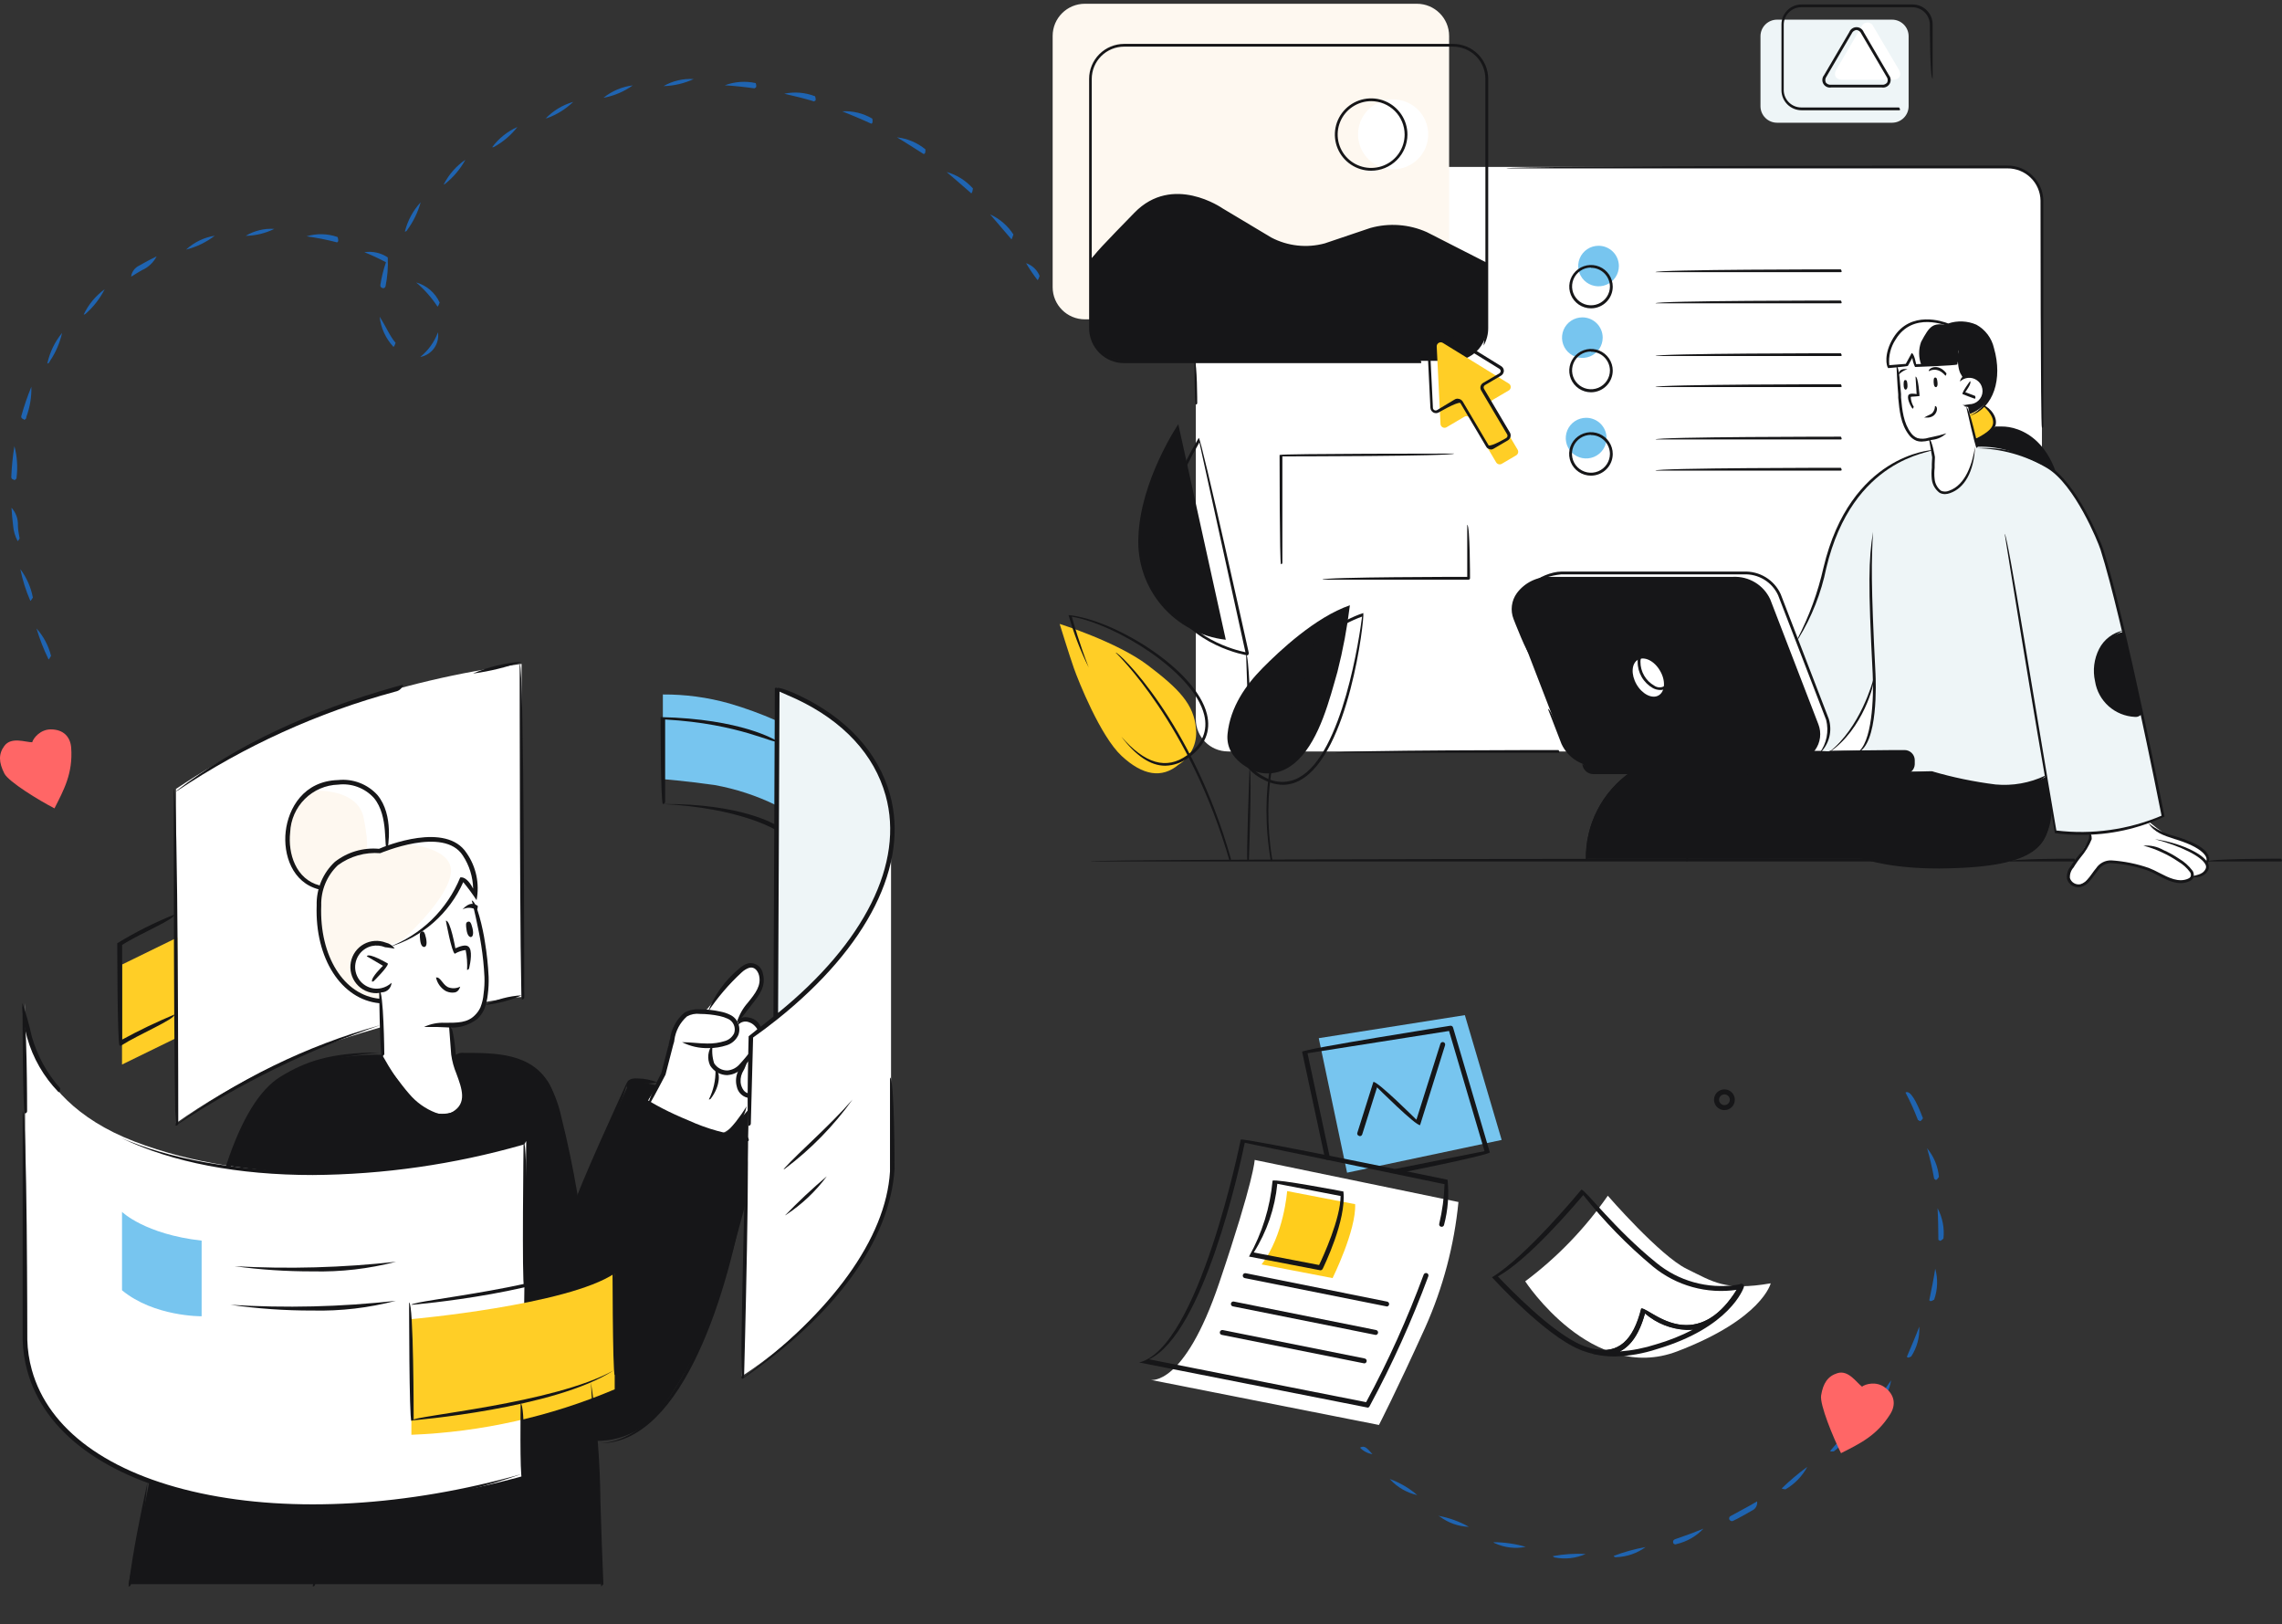 <svg width="607" height="432" viewBox="0 0 607 432" fill="none" xmlns="http://www.w3.org/2000/svg">
<rect x="0" y="0" width="607" height="432" fill="#333333" stroke="none"/>
<g clip-path="url(#clip0_1478_8003)">
<path d="M333.735 308.508L387.941 319.706C386.812 331.246 383.822 342.53 379.084 353.122C371.378 370.139 366.794 379 366.794 379L306.078 367.009C306.078 367.009 314.935 368.927 324.302 341.219C333.668 313.512 333.735 308.508 333.735 308.508Z" fill="white"/>
<path d="M350.785 276.128L358.314 311.903L399.434 303.196L389.646 270L350.785 276.128Z" fill="#77C5EF"/>
<path d="M405.7 340.8C414.2 334.431 421.616 326.742 427.666 318.03C427.666 318.03 441.55 334.033 448.658 337.494C455.766 340.955 458.822 343.424 471 341.329C471 341.329 468.786 350.786 446.134 359.426C423.481 368.067 405.7 340.8 405.7 340.8Z" fill="white"/>
<path d="M342.37 316.796C342.37 316.796 341.551 328.523 335.572 336.304L354.46 339.941C354.46 339.941 360.771 327.2 360.461 320.279L342.37 316.796Z" fill="#FFCD1C"/>
<path d="M426.559 360.396C425.689 360.391 424.821 360.302 423.968 360.132C422.685 359.868 421.431 359.477 420.226 358.963C410.971 355.172 397.441 340.36 396.865 339.72C405.966 334.254 420.492 316.576 420.647 316.399C421.754 316.51 429.504 326.914 440.576 335.863C443.494 338.265 446.885 340.032 450.532 341.049C454.178 342.067 457.997 342.312 461.745 341.77C462.653 341.616 463.184 341.462 463.206 341.462C459.663 349.948 454.504 353.739 448.636 353.739C444.549 353.565 440.644 352.01 437.564 349.331C435.549 356.803 431.918 360.396 426.559 360.396ZM398.415 339.478C401.139 342.365 412.808 354.489 420.713 357.751C421.846 358.232 423.026 358.594 424.234 358.831C430.478 360.065 434.486 356.627 436.612 348.03C437.786 347.766 442.546 352.439 448.591 352.439C453.618 352.439 458.135 349.287 462.01 343.049C458.063 343.637 454.035 343.392 450.19 342.328C446.344 341.265 442.767 339.408 439.69 336.877C432.864 331.188 426.645 324.814 421.134 317.854C418.41 321.05 406.675 334.871 398.482 339.478H398.415Z" fill="#161618"/>
<path d="M429.482 360.793C427.587 360.801 425.698 360.579 423.857 360.132C423.69 360.085 423.548 359.977 423.457 359.83C423.367 359.683 423.336 359.507 423.37 359.338C423.407 359.17 423.509 359.022 423.654 358.928C423.799 358.833 423.975 358.798 424.145 358.831C430.368 360.066 434.397 356.627 436.523 348.03C437.697 347.766 442.458 352.439 448.503 352.439C453.861 352.439 458.644 348.846 462.674 341.77C462.758 341.631 462.889 341.528 463.045 341.479C463.2 341.43 463.367 341.44 463.516 341.506C463.664 341.569 463.783 341.686 463.849 341.834C463.915 341.981 463.922 342.147 463.87 342.299C463.737 342.74 460.15 353.078 440.775 358.809C437.128 360.017 433.323 360.685 429.482 360.793V360.793ZM437.542 349.397C436.058 354.599 433.844 357.927 430.899 359.448C434.166 359.197 437.392 358.561 440.509 357.553C443.892 356.576 447.171 355.27 450.296 353.651C449.736 353.685 449.174 353.685 448.613 353.651C444.576 353.5 440.708 352.001 437.63 349.397H437.542Z" fill="#161618"/>
<path d="M458.689 295.261C458.141 295.261 457.606 295.099 457.151 294.796C456.696 294.494 456.341 294.063 456.131 293.56C455.922 293.056 455.867 292.502 455.974 291.968C456.081 291.433 456.344 290.942 456.732 290.557C457.119 290.172 457.612 289.909 458.148 289.803C458.685 289.697 459.242 289.751 459.748 289.96C460.254 290.168 460.686 290.522 460.99 290.975C461.294 291.428 461.456 291.96 461.456 292.505C461.456 293.236 461.165 293.937 460.646 294.454C460.127 294.97 459.423 295.261 458.689 295.261V295.261ZM458.689 291.073C458.404 291.073 458.126 291.157 457.889 291.314C457.652 291.472 457.468 291.695 457.359 291.957C457.25 292.219 457.221 292.507 457.277 292.785C457.333 293.063 457.47 293.318 457.671 293.518C457.872 293.719 458.129 293.855 458.408 293.911C458.687 293.966 458.976 293.938 459.239 293.829C459.502 293.721 459.727 293.537 459.885 293.301C460.044 293.066 460.128 292.789 460.128 292.505C460.128 292.125 459.976 291.761 459.706 291.492C459.437 291.224 459.07 291.073 458.689 291.073V291.073Z" fill="#161618"/>
<path d="M363.85 374.393L303 362.38C318.832 358.611 329.927 303.637 330.037 303.086C330.834 302.579 385.04 313.776 385.04 313.776C385.466 317.804 385.151 321.875 384.111 325.789C384.093 325.875 384.057 325.955 384.007 326.027C383.956 326.098 383.892 326.158 383.817 326.203C383.742 326.248 383.659 326.278 383.573 326.29C383.486 326.303 383.398 326.297 383.313 326.274C383.228 326.259 383.148 326.227 383.077 326.179C383.006 326.131 382.945 326.068 382.899 325.996C382.853 325.923 382.823 325.842 382.81 325.757C382.798 325.672 382.803 325.586 382.826 325.503C383.649 322.046 384.124 318.517 384.244 314.967L331.1 303.945C329.816 310.183 320.184 354.643 305.658 361.542L363.384 372.938C369.278 362.002 374.391 350.666 378.686 339.015C378.75 338.856 378.872 338.726 379.028 338.653C379.184 338.579 379.362 338.567 379.527 338.618C379.61 338.645 379.686 338.689 379.751 338.746C379.816 338.804 379.87 338.874 379.907 338.952C379.944 339.03 379.965 339.115 379.968 339.202C379.971 339.289 379.957 339.375 379.926 339.456C375.536 351.317 370.32 362.859 364.315 373.996C364.275 374.095 364.212 374.182 364.131 374.251C364.05 374.32 363.954 374.369 363.85 374.393V374.393Z" fill="#161618"/>
<path d="M371.378 312.189C370.648 311.308 370.891 310.955 371.245 310.889L394.872 306.172L385.439 274.21L347.796 280.14L353.708 307.715C353.741 307.884 353.706 308.06 353.611 308.204C353.516 308.348 353.368 308.449 353.199 308.486C353.114 308.506 353.027 308.508 352.942 308.492C352.856 308.477 352.775 308.445 352.703 308.397C352.63 308.35 352.568 308.288 352.52 308.217C352.472 308.145 352.439 308.064 352.424 307.979L346.356 279.743C346.91 278.949 385.771 272.822 385.771 272.822C385.929 272.799 386.089 272.833 386.223 272.918C386.357 273.003 386.456 273.133 386.502 273.284L396.289 306.502C395.78 307.318 371.467 312.167 371.467 312.167L371.378 312.189Z" fill="#161618"/>
<path d="M368.986 347.501L331.099 339.941C331.014 339.924 330.932 339.89 330.859 339.841C330.787 339.792 330.724 339.729 330.676 339.657C330.579 339.51 330.544 339.331 330.579 339.158C330.614 338.986 330.717 338.835 330.864 338.737C331.012 338.64 331.192 338.605 331.365 338.64L369.008 346.201C369.162 346.241 369.296 346.334 369.387 346.463C369.477 346.593 369.518 346.751 369.502 346.908C369.486 347.065 369.415 347.211 369.3 347.32C369.185 347.429 369.034 347.493 368.875 347.501H368.986Z" fill="#161618"/>
<path d="M365.931 355.062L328.044 347.479C327.947 347.475 327.853 347.45 327.768 347.406C327.682 347.362 327.607 347.3 327.548 347.225C327.489 347.149 327.447 347.062 327.426 346.969C327.404 346.875 327.402 346.778 327.422 346.685C327.441 346.591 327.481 346.502 327.539 346.425C327.596 346.348 327.669 346.285 327.753 346.239C327.838 346.193 327.931 346.165 328.027 346.159C328.123 346.152 328.22 346.167 328.31 346.201L366.064 353.761C366.217 353.801 366.351 353.894 366.442 354.024C366.533 354.153 366.574 354.311 366.558 354.468C366.542 354.625 366.47 354.772 366.355 354.88C366.24 354.989 366.089 355.054 365.931 355.062V355.062Z" fill="#161618"/>
<path d="M362.875 362.622L324.989 355.04C324.903 355.024 324.822 354.991 324.75 354.944C324.678 354.896 324.616 354.834 324.569 354.762C324.521 354.69 324.488 354.609 324.473 354.524C324.458 354.439 324.46 354.352 324.479 354.268C324.517 354.1 324.618 353.953 324.763 353.858C324.908 353.763 325.084 353.729 325.254 353.761L363.008 361.322C363.093 361.338 363.174 361.37 363.247 361.418C363.319 361.466 363.381 361.527 363.428 361.6C363.476 361.672 363.508 361.753 363.523 361.837C363.539 361.922 363.537 362.009 363.517 362.093C363.491 362.243 363.412 362.379 363.294 362.476C363.176 362.573 363.028 362.625 362.875 362.622V362.622Z" fill="#161618"/>
<path d="M361.679 302.182C361.125 302.05 360.927 301.675 361.037 301.322L365.311 287.766C366.396 287.502 376.759 297.818 376.759 297.818L383.136 277.627C383.159 277.543 383.198 277.465 383.252 277.397C383.306 277.329 383.374 277.272 383.451 277.231C383.527 277.19 383.612 277.165 383.698 277.157C383.785 277.149 383.872 277.159 383.955 277.186C384.038 277.213 384.115 277.257 384.181 277.314C384.247 277.371 384.301 277.44 384.34 277.518C384.379 277.596 384.403 277.68 384.409 277.767C384.415 277.854 384.403 277.941 384.376 278.023L377.733 299.25C376.648 299.515 366.285 289.199 366.285 289.199L362.343 301.719C362.3 301.858 362.211 301.979 362.09 302.063C361.97 302.147 361.825 302.189 361.679 302.182V302.182Z" fill="#161618"/>
<path d="M351.228 337.869L332.229 334.21C335.717 327.999 337.852 321.127 338.496 314.041C339.271 313.446 357.339 316.906 357.339 316.906C358.203 324.533 352.069 336.965 351.826 337.494C351.766 337.602 351.68 337.693 351.576 337.758C351.471 337.824 351.351 337.862 351.228 337.869V337.869ZM333.513 333.129L350.874 336.458C351.937 334.254 356.587 324.114 356.587 318.097L339.758 314.856C339.127 321.35 336.981 327.607 333.491 333.129H333.513Z" fill="#161618"/>
</g>
<g clip-path="url(#clip1_1478_8003)">
<path d="M46.81 209.833V298.733C61.97 288.097 78.725 279.968 96.44 274.654C126.106 265.739 138.741 265.18 138.741 265.18V176.584C122.255 178.714 106.03 182.544 90.325 188.014C74.969 193.428 60.35 200.758 46.81 209.833V209.833Z" fill="white"/>
<path d="M198.832 302.924C198.832 302.924 178.616 300.714 166.992 288.853L153.22 318.774C153.22 318.774 149.076 299.267 148.015 294.517C146.953 289.767 146.802 280.394 121.153 280.547H100.938C100.938 280.547 76.78 279.632 68.567 293.247C60.355 306.861 60.001 313.795 60.001 313.795L39.786 393.882L34.176 421.339H159.917L158.578 383.239C162.113 383.283 165.604 382.442 168.736 380.792C171.867 379.143 174.542 376.737 176.519 373.791C183.066 364.618 188.179 354.493 191.681 343.768C193.879 336.732 198.68 318.799 198.68 318.799L198.832 302.924Z" fill="#161618"/>
<path d="M101.62 280.521L101.418 263.402C101.418 263.402 96.162 265.078 93.837 258.474C91.512 251.87 102.53 250.676 103.642 251.235C103.642 251.235 110.616 247.959 113.497 246.155C118.854 242.828 122.998 233.455 122.998 233.455L126.258 238.129L129.138 255.223C129.138 255.223 130.124 266.577 127.547 269.295C126.585 270.34 125.409 271.163 124.101 271.707C122.792 272.251 121.381 272.502 119.966 272.444L120.572 280.445C120.572 280.445 122.594 286.999 122.897 288.065C123.2 289.132 124.716 294.542 119.89 295.99C117.801 296.46 115.62 296.292 113.626 295.509C111.632 294.727 109.915 293.364 108.696 291.596C106.129 288.043 103.767 284.345 101.62 280.521V280.521Z" fill="white"/>
<path d="M172.249 292.84L176.318 285.906C176.318 285.906 178.667 273.46 179.653 272.546C180.442 271.331 181.554 270.361 182.862 269.746C184.17 269.132 185.623 268.896 187.057 269.066C187.466 268.836 187.854 268.573 188.22 268.279C188.22 268.075 197.847 257.28 197.847 257.28C198.468 257.048 199.136 256.974 199.793 257.062C200.449 257.151 201.074 257.4 201.613 257.788C202.271 258.532 202.663 259.477 202.727 260.47C202.791 261.464 202.524 262.451 201.966 263.275C201.107 264.773 196.28 271.225 196.28 271.225C196.28 271.225 201.182 271.225 201.688 273.511L199.667 275.645L199.035 295.177C199.035 295.177 194.234 301.019 191.884 301.451C191.985 301.451 176.57 296.981 172.249 292.84Z" fill="white"/>
<path d="M125.879 238.129C126.325 236.007 126.269 233.81 125.716 231.715C125.163 229.619 124.128 227.683 122.695 226.064C117.641 220.196 102.201 225.86 102.201 225.86C103.428 221.777 103.049 217.376 101.14 213.567C99.409 210.843 96.709 208.885 93.591 208.092C90.474 207.299 87.173 207.731 84.361 209.3C77.942 212.525 75.567 220.857 76.78 226.546C77.993 232.236 81.834 235.716 85.574 235.868C84.512 240.904 84.616 246.118 85.877 251.108C87.975 259.261 93.079 265.688 101.418 266.348V263.529C101.418 263.529 95.151 264.494 94.166 259.109C93.775 257.464 94.019 255.732 94.849 254.261C95.679 252.791 97.034 251.691 98.638 251.184C100.015 251.114 101.394 251.182 102.757 251.388C108.997 249.855 114.553 246.281 118.551 241.227C119.561 239.856 123.074 233.938 123.074 233.938C124.269 235.139 125.222 236.563 125.879 238.129V238.129Z" fill="#FEF8F0"/>
<path d="M199.767 275.645L197.24 366.069C197.24 366.069 231.935 344.809 237.014 314.177V226.648C238.316 218.165 236.521 209.495 231.961 202.238C224.38 189.945 206.691 183.01 206.691 183.01L206.312 270.361L199.767 275.645Z" fill="white"/>
<path d="M139.98 303.585L138.843 392.663C138.843 392.663 104.779 402.518 76.402 400.588C48.024 398.657 28.642 391.52 18.155 381.182C11.998 375.295 8 367.49 6.809 359.033L6.607 266.729C6.607 266.729 4.282 291.494 35.768 303.61C67.254 315.726 102.53 311.052 105.765 310.722C111.93 310.214 139.98 303.585 139.98 303.585Z" fill="white"/>
<path d="M109.428 350.854C109.428 350.854 150.971 347.146 163.505 338.688V369.523C146.351 376.794 128.031 380.89 109.428 381.614V350.854Z" fill="#FFCE26"/>
<path d="M172.248 292.84L174.775 288.7C174.775 288.7 167.902 286.973 167.194 288.319C166.486 289.666 172.248 292.84 172.248 292.84Z" fill="#161618"/>
<path d="M198.832 295.533C198.832 295.533 194.359 301.07 192.515 301.451C194.574 302.07 196.691 302.478 198.832 302.67V295.533Z" fill="#161618"/>
<path d="M47.164 249.355V275.949L32.457 283.138V256.544L47.164 249.355Z" fill="#FFCE26"/>
<path d="M206.413 191.621V214.151C201.225 211.62 195.715 209.817 190.039 208.792C182.104 207.674 176.317 207.242 176.317 207.242V184.712C182.296 184.672 188.25 185.476 194.006 187.1C198.235 188.336 202.379 189.846 206.413 191.621V191.621Z" fill="#77C5EF"/>
<path d="M206.741 183.01L206.362 270.361C206.362 270.361 219.856 260.913 226.578 250.041C233.3 239.17 236.686 229.721 237.09 226.546C237.494 223.371 238.379 211.128 233.148 203.965C227.918 196.803 225.719 192.358 206.741 183.01Z" fill="#EEF5F7"/>
<path d="M96.743 217.555C98.462 226.191 97.198 226.546 97.198 226.546H100.761L102.227 225.784C103.436 221.722 103.047 217.349 101.14 213.567C99.409 210.843 96.709 208.885 93.591 208.092C90.474 207.299 87.173 207.731 84.361 209.3C83.774 209.583 83.215 209.924 82.693 210.315C84.993 210.163 95.227 210.011 96.743 217.555Z" fill="white"/>
<path d="M107.332 224.387C109.985 224.59 120.168 225.784 119.966 231.829C119.562 238.789 107.331 249.762 107.205 249.812C108.251 249.379 109.272 248.887 110.263 248.339C113.434 246.413 116.275 243.986 118.678 241.151C119.688 239.779 123.201 233.861 123.201 233.861C124.405 235.086 125.357 236.535 126.005 238.128C126.452 236.007 126.396 233.81 125.843 231.715C125.29 229.619 124.255 227.683 122.822 226.063C119.587 222.406 112.335 223.244 107.332 224.387Z" fill="white"/>
<path d="M172.249 293.983C173.21 291.016 174.436 288.143 175.913 285.398L177.935 277.524C177.935 277.143 178.112 276.737 178.213 276.356C178.575 273.605 179.955 271.093 182.079 269.32C183.35 268.643 184.788 268.343 186.223 268.456C188.051 268.457 189.873 268.661 191.656 269.066C192.533 269.226 193.384 269.508 194.183 269.904C195.165 270.356 195.94 271.167 196.348 272.172C196.757 273.177 196.769 274.301 196.382 275.314C196.085 275.952 195.66 276.52 195.134 276.983C194.607 277.447 193.991 277.795 193.324 278.007C191.766 278.518 190.136 278.776 188.497 278.769C186.045 278.842 183.614 278.301 181.422 277.194C183.797 277.194 185.92 277.55 188.118 277.55C189.737 277.589 191.351 277.357 192.894 276.864C193.407 276.705 193.882 276.444 194.29 276.094C194.699 275.745 195.032 275.315 195.27 274.832C195.528 274.099 195.503 273.294 195.198 272.579C194.894 271.864 194.333 271.29 193.627 270.971C192.916 270.642 192.17 270.395 191.404 270.234C189.692 269.872 187.947 269.684 186.198 269.676C185.004 269.525 183.792 269.756 182.736 270.336C180.893 271.957 179.699 274.196 179.375 276.635C179.375 277.016 179.198 277.423 179.097 277.804L177.025 285.83C176.848 286.211 173.866 291.875 172.78 293.704C172.719 293.79 172.64 293.86 172.548 293.908C172.455 293.957 172.353 293.983 172.249 293.983V293.983Z" fill="#161618"/>
<path d="M199.338 292.053C198.522 291.975 197.754 291.633 197.148 291.079C196.542 290.525 196.131 289.788 195.976 288.98C195.605 287.607 195.74 286.146 196.356 284.865C197.019 283.336 197.943 281.935 199.085 280.725C198.849 282.36 198.29 283.932 197.442 285.348C196.965 286.371 196.858 287.53 197.139 288.624C197.594 290.047 198.276 290.732 199.388 290.859C199.893 291.825 199.641 292.053 199.338 292.053Z" fill="#161618"/>
<path d="M195.951 272.114C196.512 270.12 197.514 268.279 198.883 266.729C200.955 264.189 202.572 262.106 201.89 259.389C201.586 258.271 200.752 257.077 199.363 257.382C198.589 257.637 197.88 258.062 197.29 258.627C193.871 261.771 190.842 265.318 188.27 269.193C189.99 264.719 192.827 260.765 196.507 257.712C197.217 257.015 198.084 256.501 199.034 256.214C199.481 256.13 199.939 256.14 200.381 256.241C200.824 256.342 201.241 256.532 201.608 256.801C201.974 257.07 202.282 257.411 202.513 257.803C202.744 258.196 202.893 258.631 202.951 259.084C203.81 262.386 201.839 264.85 200.096 267.034C198.352 269.218 197.569 270.387 196.33 271.86C196.287 271.926 196.231 271.982 196.166 272.026C196.101 272.07 196.028 272.1 195.951 272.114V272.114Z" fill="#161618"/>
<path d="M201.89 274.4C200.955 272.876 200.298 272.241 199.161 271.86C198.675 271.679 198.145 271.652 197.643 271.784C197.141 271.916 196.692 272.199 196.356 272.597C196.205 270.692 197.696 270.234 199.439 270.692C200.156 270.831 200.82 271.169 201.355 271.667C201.891 272.165 202.277 272.804 202.471 273.511C202.017 274.4 201.966 274.4 201.89 274.4Z" fill="#161618"/>
<path d="M193.551 285.957C192.624 285.97 191.711 285.743 190.896 285.298C190.082 284.853 189.395 284.205 188.902 283.417C188.465 282.5 188.3 281.477 188.426 280.468C188.551 279.459 188.962 278.508 189.609 277.727C189.308 279.424 189.43 281.169 189.963 282.808C190.345 283.411 190.877 283.904 191.506 284.238C192.135 284.572 192.84 284.736 193.551 284.713C194.733 284.595 195.831 284.043 196.634 283.163C197.24 282.528 197.695 281.969 198.201 281.385L199.161 280.217C199.717 281.436 199.413 281.791 199.161 282.147C198.908 282.503 198.176 283.341 197.493 284.027C196.493 285.134 195.11 285.815 193.627 285.932L193.551 285.957Z" fill="#161618"/>
<path d="M188.547 292.434C189.766 290.021 190.374 287.342 190.316 284.636C191.529 284.636 191.857 288.624 189.027 292.256C188.964 292.318 188.889 292.366 188.806 292.396C188.723 292.427 188.635 292.44 188.547 292.434V292.434Z" fill="#161618"/>
<path d="M198.832 303.534C193.276 302.959 187.848 301.484 182.76 299.165C176.67 296.625 165.451 291.19 166.689 288.091C167.22 286.745 168.812 286.795 169.747 286.846C171.482 286.87 173.197 287.223 174.801 287.888C173.139 288.239 171.429 288.299 169.747 288.065C168.787 288.065 167.978 288.065 167.776 288.548C167.397 289.488 172.501 293.628 183.19 298.022C188.135 300.28 193.407 301.729 198.807 302.315C199.439 303.255 199.161 303.534 198.832 303.534Z" fill="#161618"/>
<path d="M116.377 273.155C115.24 273.155 114.002 273.155 112.764 273.155C114.514 272.325 116.441 271.941 118.373 272.038C121.734 272.038 124.312 272.038 126.283 270.057C126.918 269.448 127.432 268.724 127.799 267.923C128.251 266.777 128.533 265.57 128.633 264.342C128.841 262.844 128.918 261.331 128.861 259.82C128.728 257.004 128.441 254.197 128.001 251.413C127.395 247.374 125.601 239.602 125.474 239.526C126.738 239.526 128.506 247.146 128.987 250.549C129.495 253.601 129.825 256.679 129.972 259.77C130.029 261.356 129.953 262.945 129.745 264.519C129.611 265.86 129.297 267.176 128.81 268.431C128.374 269.382 127.765 270.243 127.016 270.971C124.71 272.763 121.801 273.583 118.904 273.257L116.377 273.155Z" fill="#161618"/>
<path d="M112.157 247.781C112.612 247.628 112.966 247.781 113.32 249.508C113.673 251.235 113.32 251.845 112.84 251.87C112.36 251.896 111.905 251.387 111.753 249.99C111.602 248.593 111.601 247.958 112.157 247.781Z" fill="#161618"/>
<path d="M124.438 245.165C124.918 245.012 125.272 245.164 125.676 246.866C126.081 248.568 125.676 249.178 125.272 249.228C124.867 249.279 124.312 248.771 124.109 247.374C123.907 245.977 123.832 245.368 124.438 245.165Z" fill="#161618"/>
<path d="M126.763 242.066C126.216 241.695 125.577 241.483 124.918 241.452C124.259 241.42 123.604 241.571 123.023 241.888C124.893 239.83 126.131 240.288 127.091 240.948C127.066 241.964 126.763 242.066 126.763 242.066Z" fill="#161618"/>
<path d="M100.13 264.164C99.111 264.165 98.105 263.94 97.182 263.505C96.26 263.07 95.445 262.435 94.794 261.647C94.144 260.859 93.674 259.936 93.419 258.945C93.164 257.953 93.131 256.918 93.32 255.911C93.509 254.905 93.917 253.953 94.514 253.124C95.112 252.294 95.883 251.607 96.775 251.112C97.667 250.617 98.656 250.326 99.673 250.259C100.69 250.193 101.708 250.352 102.656 250.727C103.602 250.937 104.433 251.5 104.981 252.302C103.136 251.997 102.454 251.946 102.454 251.946C101.335 251.481 100.102 251.366 98.917 251.616C97.439 251.953 96.155 252.866 95.347 254.155C94.539 255.443 94.273 257.001 94.608 258.487C94.943 259.972 95.852 261.263 97.134 262.075C98.416 262.887 99.966 263.154 101.444 262.818C102.455 262.594 103.388 262.103 104.148 261.395C104.111 262.057 103.833 262.682 103.367 263.151C102.901 263.619 102.279 263.899 101.621 263.935C101.133 264.063 100.633 264.14 100.13 264.164V264.164Z" fill="#161618"/>
<path d="M98.967 261.09C98.563 260.023 101.873 256.874 101.873 256.874L97.552 254.334C98.158 253.292 103.187 256.29 103.187 256.29C103.187 257.255 99.396 260.963 99.396 260.963C99.271 261.051 99.12 261.096 98.967 261.09Z" fill="#161618"/>
<path d="M117.995 297.514C117.136 297.519 116.282 297.382 115.468 297.108C112.528 295.975 109.92 294.114 107.887 291.698C105.191 288.609 102.983 285.123 101.342 281.36C104.197 284.789 106.396 288.142 108.796 290.885C110.696 293.156 113.14 294.904 115.897 295.965C116.616 296.248 117.387 296.375 118.158 296.335C118.929 296.296 119.683 296.092 120.37 295.736C124.287 293.425 122.897 289.615 121.406 285.576C120.727 283.95 120.261 282.242 120.016 280.496L119.41 272.47C120.623 272.47 121.204 280.09 121.229 280.394C121.462 282.003 121.903 283.575 122.543 285.068C123.984 288.98 125.752 293.856 120.976 296.676C120.076 297.221 119.046 297.511 117.995 297.514V297.514Z" fill="#161618"/>
<path d="M101.621 281.131C101.014 280.521 100.862 263.351 100.862 263.351C102.075 263.351 102.227 280.445 102.227 280.445L101.621 281.131Z" fill="#161618"/>
<path d="M159.917 421.975C158.982 413.974 158.754 406.735 158.527 399.496C158.198 389.183 157.845 378.49 157.188 367.695C158.778 378.213 159.623 388.831 159.714 399.47C159.942 406.582 160.169 413.923 160.498 421.34C159.942 421.975 159.942 421.975 159.917 421.975Z" fill="#161618"/>
<path d="M155.596 338.332C153.932 324.547 151.452 310.874 148.167 297.387C147.525 294.416 146.488 291.545 145.084 288.853C140.662 281.233 131.489 281.233 123.377 281.233H120.623C120.931 280.801 121.349 280.461 121.835 280.251C122.32 280.04 122.853 279.967 123.377 280.039C131.817 280.039 141.369 280.039 146.12 288.319C147.591 291.102 148.671 294.077 149.329 297.158C152.664 310.506 154.962 324.093 156.202 337.798C155.621 338.332 155.621 338.332 155.596 338.332Z" fill="#161618"/>
<path d="M124.237 257.966C124.34 256.196 124.213 254.42 123.858 252.683C122.838 252.801 121.855 253.139 120.977 253.673C120.118 253.242 118.602 244.885 118.602 244.885C119.789 244.657 121.129 252.226 121.129 252.226C122.316 251.692 123.832 251.159 124.565 251.743C125.778 252.657 125.121 256.061 124.792 257.509C124.764 257.637 124.694 257.751 124.593 257.834C124.492 257.917 124.367 257.964 124.237 257.966Z" fill="#161618"/>
<path d="M60.784 310.621C60.279 310.621 60.102 310.138 60.203 309.833C64.221 297.667 69.048 289.793 74.582 286.389C81.076 282.401 87.772 279.937 100.913 279.937C88.05 281.157 81.531 283.57 75.214 287.43C69.932 290.682 65.257 298.327 61.366 310.291C61.309 310.395 61.225 310.481 61.122 310.539C61.02 310.597 60.902 310.626 60.784 310.621Z" fill="#161618"/>
<path d="M34.176 421.975C35.49 411.814 37.385 402.747 39.23 394.288C38.32 403.441 36.834 412.527 34.782 421.492C34.753 421.631 34.676 421.755 34.565 421.843C34.454 421.931 34.317 421.978 34.176 421.975V421.975Z" fill="#161618"/>
<path d="M83.198 421.975C83.982 414.583 85.169 408.03 86.332 400.613C86.246 407.644 85.399 414.645 83.805 421.492C83.775 421.631 83.699 421.755 83.588 421.843C83.477 421.931 83.339 421.978 83.198 421.975V421.975Z" fill="#161618"/>
<path d="M100.913 266.831C90.805 265.866 83.729 254.918 84.234 240.821C84.174 238.651 84.575 236.492 85.412 234.49C86.249 232.488 87.502 230.689 89.087 229.213C92.421 226.615 96.609 225.381 100.811 225.759C102.631 224.972 118.652 218.495 124.11 226.877C125.369 228.681 126.253 230.723 126.709 232.879C127.165 235.035 127.184 237.261 126.763 239.424C125.675 237.758 124.494 236.156 123.226 234.624C121.374 238.774 118.644 242.469 115.227 245.452C111.81 248.435 107.788 250.634 103.44 251.896C107.697 250.282 111.578 247.806 114.843 244.62C118.108 241.435 120.686 237.608 122.417 233.379C123.453 233.15 124.817 234.243 125.853 236.376C125.793 233.226 124.838 230.159 123.099 227.537C118.045 219.688 101.317 226.877 101.14 226.927C97.123 226.601 93.123 227.737 89.87 230.128C88.421 231.504 87.278 233.173 86.516 235.025C85.754 236.877 85.39 238.869 85.447 240.872C84.942 254.309 91.462 264.723 100.963 265.637C101.494 266.602 101.216 266.831 100.913 266.831Z" fill="#161618"/>
<path d="M120.396 264.011C119.736 264.017 119.086 263.86 118.501 263.554C117.862 263.164 117.309 262.647 116.875 262.036C116.441 261.425 116.134 260.732 115.974 259.998C117.136 259.769 117.616 261.725 119.107 262.538C119.635 262.761 120.205 262.866 120.776 262.844C121.348 262.822 121.908 262.674 122.417 262.411C121.963 263.834 121.154 264.011 120.396 264.011Z" fill="#161618"/>
<path d="M84.816 236.554C77.715 234.751 75.289 227.283 75.997 221.136C76.704 214.989 80.747 207.725 89.945 207.471C91.872 207.268 93.819 207.521 95.63 208.209C97.442 208.897 99.07 210.001 100.382 211.433C104.88 216.818 103.137 225.632 103.061 226.013C101.898 225.683 103.566 217.148 99.447 212.221C98.258 210.92 96.779 209.922 95.132 209.308C93.484 208.694 91.716 208.482 89.971 208.69C86.635 208.784 83.459 210.148 81.086 212.505C78.712 214.863 77.317 218.039 77.184 221.39C76.552 227.054 78.726 233.862 84.967 235.487C85.347 236.3 85.094 236.554 84.816 236.554Z" fill="#161618"/>
<path d="M46.507 299.394C62.962 287.205 81.494 278.141 101.19 272.647C82.046 279.217 63.794 288.168 46.86 299.292C46.75 299.349 46.63 299.384 46.507 299.394V299.394Z" fill="#161618"/>
<path d="M129.139 267.263C132.149 265.783 135.421 264.919 138.767 264.723C135.744 266.07 132.529 266.927 129.24 267.263H129.139Z" fill="#161618"/>
<path d="M46.81 210.442C63.008 197.971 82.719 189.03 104.931 182.731L107.23 182.096C107.105 182.556 106.854 182.972 106.506 183.295C106.157 183.618 105.725 183.837 105.259 183.925C84.587 189.5 64.957 198.422 47.139 210.341C47.042 210.407 46.928 210.443 46.81 210.442Z" fill="#161618"/>
<path d="M125.854 179.124C129.956 177.37 134.32 176.314 138.767 176C134.624 177.485 130.338 178.532 125.98 179.124H125.854Z" fill="#161618"/>
<path d="M199.135 299.445C198.528 298.81 199.135 275.619 199.135 275.619C201.662 273.587 203.709 271.987 205.73 270.387L206.109 183.01C206.968 182.452 211.012 184.23 212.351 184.865C225.163 190.885 233.577 200.105 236.711 211.255C241.916 229.924 230.823 251.896 206.817 271.073C204.593 272.851 202.496 274.425 200.323 275.949L199.717 298.81C199.72 298.89 199.708 298.97 199.68 299.045C199.653 299.12 199.611 299.189 199.557 299.248C199.503 299.307 199.438 299.355 199.366 299.389C199.293 299.422 199.214 299.441 199.135 299.445ZM207.347 183.95L206.969 269.396C229.964 250.727 240.577 229.543 235.574 211.586C232.542 200.689 224.329 191.824 211.871 185.957C210.91 185.525 208.611 184.484 207.347 183.95Z" fill="#161618"/>
<path d="M197.315 366.679C196.709 366.069 198.528 298.81 198.528 298.81C199.741 298.81 197.922 366.094 197.922 366.094C197.922 366.173 197.906 366.251 197.875 366.324C197.845 366.397 197.799 366.462 197.743 366.517C197.686 366.571 197.619 366.614 197.545 366.642C197.472 366.669 197.394 366.682 197.315 366.679V366.679Z" fill="#161618"/>
<path d="M197.315 366.679C221.145 349.102 235.65 329.417 236.736 311.586C236.736 310.798 236.736 286.618 236.736 286.618C237.949 286.618 237.949 310.824 237.949 310.824C236.812 329.874 222.13 349.889 197.518 366.704C197.449 366.707 197.381 366.698 197.315 366.679Z" fill="#161618"/>
<path d="M138.843 393.272C138.236 392.637 138.489 373.308 138.489 373.308C139.702 373.308 139.449 392.663 139.449 392.663C139.449 392.825 139.385 392.98 139.271 393.094C139.158 393.208 139.004 393.272 138.843 393.272V393.272Z" fill="#161618"/>
<path d="M139.399 342.295C138.792 341.66 139.272 303.585 139.272 303.585C140.485 303.585 139.98 341.685 139.98 341.685C139.983 341.764 139.97 341.842 139.943 341.916C139.915 341.99 139.873 342.058 139.819 342.115C139.764 342.172 139.699 342.217 139.627 342.248C139.555 342.279 139.477 342.295 139.399 342.295V342.295Z" fill="#161618"/>
<path d="M83.174 312.525C63.514 312.525 45.75 309.224 32.205 302.645C58.182 313.897 98.79 314.583 138.666 303.331L139.803 303C139.853 303.15 139.873 303.309 139.861 303.467C139.848 303.625 139.804 303.779 139.731 303.919C139.658 304.059 139.557 304.182 139.434 304.282C139.312 304.382 139.171 304.456 139.02 304.499C120.85 309.694 102.064 312.394 83.174 312.525V312.525Z" fill="#161618"/>
<path d="M15.577 290.478C11.633 286.418 8.758 281.433 7.213 275.975C6.378 272.964 5.945 269.855 5.924 266.729C6.949 269.645 7.793 272.623 8.451 275.645C9.886 280.776 12.48 285.504 16.032 289.462C15.956 290.428 15.804 290.478 15.577 290.478Z" fill="#161618"/>
<path d="M83.173 338.154C76.226 338.17 69.286 337.712 62.401 336.783C76.729 337.571 91.097 337.172 105.36 335.589C98.118 337.471 90.651 338.335 83.173 338.154Z" fill="#161618"/>
<path d="M83.173 348.568C75.852 348.588 68.539 348.078 61.29 347.044C75.958 347.962 90.677 347.605 105.284 345.978C98.07 347.872 90.628 348.744 83.173 348.568Z" fill="#161618"/>
<path d="M83.224 401.35C73.099 401.414 62.995 400.409 53.078 398.353C28.111 392.993 11.837 381.055 7.289 364.723C6.526 362 6.102 359.193 6.025 356.366V295.533C7.238 295.533 7.264 356.341 7.264 356.341C7.336 359.065 7.743 361.769 8.476 364.393C12.899 380.268 28.844 391.901 53.355 397.159C77.867 402.416 108.317 400.638 138.691 392.079C120.844 398.251 102.097 401.384 83.224 401.35V401.35Z" fill="#161618"/>
<path d="M6.606 296.143C6 295.533 6 267.821 6 267.821C7.213 267.821 7.213 295.533 7.213 295.533C7.213 295.613 7.197 295.692 7.167 295.766C7.136 295.84 7.092 295.907 7.035 295.964C6.979 296.021 6.912 296.065 6.838 296.096C6.765 296.127 6.686 296.143 6.606 296.143Z" fill="#161618"/>
<path d="M46.81 299.394C46.204 298.784 46.204 209.833 46.204 209.833C47.417 209.833 47.417 298.733 47.417 298.733C47.424 298.817 47.413 298.902 47.386 298.982C47.359 299.062 47.315 299.135 47.258 299.198C47.201 299.26 47.132 299.309 47.055 299.343C46.978 299.377 46.895 299.394 46.81 299.394V299.394Z" fill="#161618"/>
<path d="M138.842 265.866C138.235 265.256 138.235 176.584 138.235 176.584C139.448 176.584 139.448 265.256 139.448 265.256C139.448 265.418 139.384 265.573 139.271 265.687C139.157 265.801 139.003 265.866 138.842 265.866V265.866Z" fill="#161618"/>
<path d="M208.409 310.976C213.034 305.896 220.362 299.775 226.78 292.434C221.753 299.46 215.685 305.67 208.788 310.849C208.677 310.929 208.545 310.973 208.409 310.976V310.976Z" fill="#161618"/>
<path d="M159.613 383.874C181.143 382.655 192.994 341.812 198.175 317.326C193.98 342.371 181.876 383.874 159.613 383.874Z" fill="#161618"/>
<path d="M153.22 319.384C152.664 318.52 166.639 288.167 166.639 288.167C167.75 288.675 153.751 319.028 153.751 319.028C153.706 319.133 153.633 319.222 153.539 319.285C153.444 319.349 153.334 319.383 153.22 319.384V319.384Z" fill="#161618"/>
<path d="M192.464 302.061C194.809 299.695 196.87 297.061 198.604 294.212C198.288 295.87 197.598 297.434 196.586 298.781C195.574 300.129 194.268 301.225 192.767 301.985L192.464 302.061Z" fill="#161618"/>
<path d="M109.428 347.044C109.756 345.8 147.332 342.599 163.227 333.735C147.61 343.895 109.857 347.019 109.478 347.044H109.428Z" fill="#161618"/>
<path d="M109.428 377.804C109.756 376.559 147.332 373.359 163.227 364.494C147.61 374.654 109.857 377.778 109.478 377.804H109.428Z" fill="#161618"/>
<path d="M109.428 377.905C108.821 377.296 108.821 346.435 108.821 346.435C110.034 346.435 110.034 377.296 110.034 377.296C110.034 377.457 109.971 377.613 109.857 377.727C109.743 377.841 109.589 377.905 109.428 377.905Z" fill="#161618"/>
<path d="M163.505 365.688C162.924 365.104 162.924 334.217 162.924 334.217C164.112 334.217 164.111 365.104 164.111 365.104C164.112 365.183 164.095 365.261 164.065 365.333C164.034 365.406 163.989 365.472 163.933 365.526C163.876 365.581 163.809 365.623 163.735 365.651C163.662 365.679 163.583 365.692 163.505 365.688V365.688Z" fill="#161618"/>
<path d="M31.8 278.083C31.193 277.473 31.193 250.88 31.193 250.88C36.027 247.918 41.098 245.37 46.355 243.26C46.709 244.428 37.081 248.34 32.482 251.337V276.508C36.99 274.053 41.621 271.832 46.355 269.853C46.709 271.022 36.677 275.213 32.205 278.108C32.071 278.151 31.927 278.142 31.8 278.083Z" fill="#161618"/>
<path d="M176.317 213.846C175.711 213.237 175.711 190.732 175.711 190.732C197.266 191.189 206.362 196.879 206.741 197.133C206.009 198.098 197.038 192.51 176.924 191.367V213.237C176.924 213.398 176.86 213.553 176.746 213.668C176.632 213.782 176.478 213.846 176.317 213.846Z" fill="#161618"/>
<path d="M206.413 220.755C206.009 220.603 196.836 214.888 176.292 213.846C197.266 213.694 206.362 219.384 206.741 219.638C206.817 220.654 206.615 220.755 206.413 220.755Z" fill="#161618"/>
<path d="M53.633 329.975V350.092C53.633 350.092 40.998 350.245 32.457 343.183V322.33C32.457 322.33 38.522 328.274 53.633 329.975Z" fill="#77C5EF"/>
<path d="M208.839 323.244C212.359 319.595 216.062 316.127 219.933 312.856C216.982 316.848 213.354 320.287 209.218 323.016C209.117 323.128 208.985 323.208 208.839 323.244V323.244Z" fill="#161618"/>
</g>
<path d="M534.562 44.402H326.666C321.927 44.402 318.085 48.232 318.085 52.956V191.312C318.085 196.036 321.927 199.865 326.666 199.865H534.562C539.301 199.865 543.142 196.036 543.142 191.312V52.956C543.142 48.232 539.301 44.402 534.562 44.402Z" fill="white"/>
<path d="M376.875 1H288.581C283.842 1 280 4.829 280 9.553V76.384C280 81.108 283.842 84.937 288.581 84.937H376.875C381.614 84.937 385.456 81.108 385.456 76.384V9.553C385.456 4.829 381.614 1 376.875 1Z" fill="#FEF8F0"/>
<path d="M508.866 202.902C508.632 201.043 508.011 199.803 507.109 199.71C506.207 199.617 482.237 199.71 482.237 199.71C483.034 198.755 483.558 197.603 483.755 196.377C483.952 195.15 483.814 193.893 483.356 192.737L470.579 159.547C469.741 157.752 468.385 156.246 466.686 155.222C464.986 154.198 463.018 153.703 461.034 153.798H412.488C405.726 153.798 400.907 159.221 402.959 164.536L406.721 174.329L412.161 188.43L415.737 197.727C416.223 198.872 416.943 199.904 417.85 200.757C418.757 201.611 419.832 202.267 421.006 202.685C421.006 202.685 421.706 205.707 423.276 205.505H507.622C508.069 205.248 508.428 204.862 508.65 204.397C508.872 203.932 508.947 203.411 508.866 202.902V202.902Z" fill="#161618"/>
<path d="M513.529 120.111C513.529 120.111 504.824 121.367 499.306 126.511C493.734 131.364 489.582 137.628 487.29 144.64C484.103 153.364 485.844 153.829 482.424 160.988C479.004 168.147 478.103 169.851 478.103 169.851L486.295 191.978C486.295 191.978 487.134 198.176 484.274 199.633L486.481 199.865C486.481 199.865 492.544 194.628 494.642 190.382C496.741 186.136 498.466 181.457 498.466 181.457C498.493 184.639 498.353 187.819 498.046 190.986C497.565 195.186 496.492 198.393 494.269 199.71L506.161 199.865C506.758 199.775 507.367 199.911 507.867 200.247C508.368 200.582 508.725 201.093 508.866 201.678C508.973 202.324 508.916 202.986 508.698 203.604C508.481 204.221 508.111 204.774 507.622 205.211L513.591 205.459C519.47 207.326 525.538 208.532 531.685 209.054C540.81 209.643 544.23 206.606 544.23 206.606L546.717 221.187C552.129 221.812 557.602 221.682 562.977 220.799C567.206 219.876 571.362 218.648 575.413 217.127C575.413 217.127 567.501 179.334 566.739 176.003C565.977 172.671 561.951 155.859 561.034 152.651C559.524 146.662 557.246 140.892 554.256 135.483C550.121 128.231 546.935 125.085 543.919 123.567C540.904 122.048 533.582 118.221 525.809 118.732C521.693 118.965 517.594 119.425 513.529 120.111V120.111Z" fill="#EEF5F7"/>
<path d="M525.747 118.779L523.4 107.932C523.4 107.932 526.603 107.932 527.598 105.639C527.787 105.126 527.868 104.58 527.836 104.035C527.803 103.489 527.657 102.957 527.407 102.47C527.157 101.984 526.809 101.554 526.384 101.209C525.96 100.864 525.467 100.61 524.939 100.464C523.977 100.305 522.995 100.305 522.032 100.464L520.82 95.366C520.54 95.366 520.291 96.915 520.291 96.915L509.597 97.272L508.928 94.498L506.876 97.21L504.467 97.396L505.571 108.382C505.571 108.382 506.705 117.074 510.234 117.028C513.763 116.981 513.545 116.765 513.545 116.765L514.493 121.243C514.493 121.243 512.581 131.408 517.291 131.098C522.001 130.788 524.442 124.419 524.877 122.808C525.313 121.196 525.747 118.779 525.747 118.779Z" fill="white"/>
<path d="M555.905 221.698V223.248C555.905 223.248 551.583 229.895 550.713 231.212C550.474 231.566 550.318 231.968 550.257 232.39C550.196 232.812 550.231 233.242 550.359 233.648C550.487 234.055 550.706 234.427 550.999 234.738C551.292 235.048 551.651 235.289 552.05 235.442C553.915 235.954 555.905 233.474 557.008 232.111C558.112 230.747 559.667 229.012 561.252 229.151C564.979 229.342 568.652 230.121 572.133 231.46C576.968 233.412 577.667 234.373 579.797 234.42C580.438 234.466 581.081 234.348 581.663 234.077C582.245 233.806 582.748 233.39 583.124 232.87C583.686 233.024 584.277 233.032 584.843 232.894C585.409 232.755 585.93 232.475 586.357 232.08C588.16 230.701 586.808 229.368 586.808 229.368C587.105 229.185 587.322 228.896 587.414 228.559C587.506 228.223 587.468 227.864 587.305 227.555C586.854 226.223 584.974 225.401 582.797 224.301C580.621 223.201 577.605 222.907 575.647 221.636C574.324 220.741 573.053 219.774 571.838 218.738C569.23 219.529 566.578 220.165 563.895 220.644C561.253 221.146 558.586 221.498 555.905 221.698V221.698Z" fill="white"/>
<path d="M546.158 125.085C545.196 122.036 543.474 119.28 541.153 117.074C537.515 113.851 530.846 113.418 530.846 113.418C530.846 113.418 527.489 116.517 525.452 116.517L525.919 118.81C529.043 118.724 532.159 119.164 535.136 120.111C538.919 121.52 542.601 123.182 546.158 125.085V125.085Z" fill="#161618"/>
<path d="M523.898 110.164C526.386 109.248 528.41 107.387 529.525 104.988C531.028 101.499 531.307 97.607 530.318 93.94C529.463 90.299 527.877 86.967 524.582 86.301C522.476 85.913 520.313 85.955 518.224 86.425C515.956 85.275 513.366 84.92 510.871 85.418C506.752 86.27 502.12 89.369 502.228 97.535L506.69 97.21L508.851 94.281L509.301 97.148L520.291 96.869C520.291 96.869 521.007 92.98 521.007 93.119C520.856 95.606 521.205 98.097 522.032 100.448C522.032 100.448 526.323 99.131 527.38 102.354C528.437 105.577 526.525 108.072 523.4 107.886C520.276 107.7 523.4 107.7 523.4 107.7L523.898 110.164Z" fill="#161618"/>
<path d="M527.83 107.591C528.876 108.646 529.724 109.88 530.333 111.233C530.893 112.906 530.333 115.06 525.669 116.548C525.188 116.548 523.819 110.179 523.819 110.179C523.819 110.179 526.975 109.249 527.83 107.591Z" fill="#FFCE26"/>
<path d="M564.811 168.022C562.314 168.709 560.174 170.319 558.828 172.525C557.481 174.731 557.031 177.366 557.567 179.892C559.122 189.437 566.754 191.033 569.77 189.948L564.811 168.022Z" fill="#CCCCCC"/>
<path d="M441.557 178.404C443.111 181.023 442.909 183.952 441.183 184.959C439.458 185.966 436.815 184.633 435.307 182.015C433.8 179.396 433.955 176.468 435.681 175.476C437.406 174.484 440.049 175.77 441.557 178.404Z" fill="white"/>
<path d="M433.551 205.505C429.884 208.098 426.903 211.54 424.864 215.534C422.825 219.529 421.789 223.957 421.846 228.438H497.331C502.994 229.803 508.792 230.53 514.617 230.608C524.255 230.732 530.551 229.957 535.292 228.531C540.033 227.106 542.598 225.603 544.168 222.256C545.117 220.244 545.645 218.062 545.722 215.841L544.168 206.652C544.168 206.652 538.479 210.015 529.167 208.79C524.019 208.18 518.952 207.011 514.057 205.304L433.551 205.505Z" fill="#161618"/>
<path d="M333.785 205.103C333.785 205.103 325.795 202.313 326.526 195.17C327.256 188.027 331.407 182.17 335.853 177.676C340.298 173.183 349.843 164.164 359.061 160.988C358.339 166.951 357.233 172.862 355.75 178.683C353.683 185.935 351.086 196.363 345.366 202.05C339.646 207.737 333.785 205.103 333.785 205.103Z" fill="#161618"/>
<path d="M326.059 170.161L313.421 112.829C313.421 112.829 303.302 127.782 302.804 142.889C302.492 149.526 304.72 156.034 309.037 161.096C313.354 166.159 319.438 169.399 326.059 170.161V170.161Z" fill="#161618"/>
<path d="M299.027 95.97H386.528C388.905 95.962 391.181 95.017 392.862 93.342C394.542 91.667 395.49 89.398 395.498 87.029V70.217L379.362 61.989C374.716 59.927 369.494 59.544 364.595 60.904L352.485 65.011C347.629 66.349 342.444 65.795 337.982 63.461L325.002 55.714C325.002 55.714 312.069 46.416 302.027 56.814C294.876 64.174 290.042 69.024 290.042 69.024V86.967C290.038 88.147 290.267 89.316 290.717 90.407C291.166 91.498 291.827 92.49 292.662 93.326C293.496 94.162 294.488 94.826 295.58 95.28C296.672 95.733 297.844 95.968 299.027 95.97V95.97Z" fill="#161618"/>
<path d="M370.564 45.037C368.719 45.037 366.916 44.492 365.382 43.47C363.849 42.449 362.653 40.997 361.947 39.298C361.241 37.599 361.057 35.73 361.417 33.926C361.776 32.123 362.665 30.466 363.969 29.166C365.273 27.866 366.935 26.98 368.745 26.622C370.554 26.263 372.429 26.447 374.133 27.151C375.838 27.855 377.294 29.046 378.319 30.575C379.344 32.104 379.891 33.901 379.891 35.74C379.891 38.206 378.908 40.571 377.159 42.314C375.41 44.058 373.038 45.037 370.564 45.037V45.037Z" fill="white"/>
<path d="M401.404 102.06L383.808 91.213C383.64 91.106 383.446 91.048 383.247 91.045C383.048 91.041 382.853 91.093 382.682 91.195C382.511 91.296 382.371 91.443 382.279 91.618C382.187 91.794 382.146 91.992 382.16 92.189L383.17 112.782C383.182 112.959 383.237 113.129 383.331 113.279C383.426 113.429 383.555 113.553 383.709 113.64C383.863 113.728 384.037 113.776 384.214 113.78C384.391 113.785 384.566 113.745 384.725 113.666L389.481 110.861C389.608 110.781 389.749 110.727 389.897 110.703C390.045 110.679 390.197 110.685 390.342 110.721C390.488 110.758 390.624 110.823 390.744 110.914C390.863 111.004 390.962 111.118 391.036 111.248L397.953 122.947C398.027 123.077 398.126 123.191 398.246 123.282C398.365 123.372 398.502 123.438 398.647 123.474C398.792 123.51 398.944 123.517 399.092 123.493C399.24 123.469 399.381 123.415 399.508 123.335L403.27 121.119C403.4 121.045 403.514 120.946 403.605 120.827C403.696 120.708 403.762 120.572 403.798 120.427C403.835 120.282 403.841 120.131 403.817 119.984C403.793 119.836 403.739 119.695 403.658 119.569L396.741 107.87C396.655 107.747 396.596 107.606 396.569 107.458C396.541 107.311 396.545 107.159 396.58 107.012C396.615 106.866 396.681 106.729 396.773 106.61C396.865 106.491 396.981 106.392 397.114 106.321L401.435 103.78C401.566 103.676 401.671 103.544 401.742 103.393C401.813 103.243 401.848 103.078 401.845 102.912C401.842 102.746 401.801 102.582 401.724 102.435C401.648 102.287 401.538 102.159 401.404 102.06V102.06Z" fill="#FFCE26"/>
<path d="M503.27 5.23H472.693C470.255 5.23 468.278 7.2 468.278 9.631V28.241C468.278 30.671 470.255 32.641 472.693 32.641H503.27C505.708 32.641 507.684 30.671 507.684 28.241V9.631C507.684 7.2 505.708 5.23 503.27 5.23Z" fill="#EEF5F7"/>
<path d="M498.295 7.028C498.169 6.72 497.954 6.456 497.677 6.271C497.401 6.085 497.075 5.986 496.741 5.986C496.407 5.986 496.081 6.085 495.804 6.271C495.528 6.456 495.312 6.72 495.186 7.028L488.471 18.494C487.585 20.044 488.3 21.206 490.026 21.206H503.518C505.259 21.206 505.959 19.982 505.073 18.494L498.295 7.028Z" fill="white"/>
<path d="M430.613 70.759C430.613 71.826 430.296 72.868 429.701 73.755C429.107 74.642 428.262 75.333 427.274 75.741C426.285 76.149 425.197 76.256 424.148 76.048C423.099 75.84 422.135 75.326 421.378 74.572C420.622 73.818 420.107 72.857 419.898 71.811C419.689 70.765 419.796 69.681 420.206 68.696C420.615 67.71 421.309 66.868 422.198 66.276C423.088 65.683 424.134 65.367 425.203 65.367C426.638 65.367 428.014 65.935 429.029 66.946C430.043 67.958 430.613 69.329 430.613 70.759V70.759Z" fill="#77C5EF"/>
<path d="M426.307 89.803C426.307 90.869 425.99 91.912 425.396 92.799C424.801 93.686 423.957 94.377 422.968 94.785C421.98 95.193 420.892 95.3 419.843 95.092C418.793 94.883 417.829 94.37 417.073 93.616C416.316 92.862 415.801 91.901 415.592 90.855C415.384 89.809 415.491 88.725 415.9 87.739C416.309 86.754 417.003 85.912 417.892 85.319C418.782 84.727 419.828 84.411 420.898 84.411C422.333 84.411 423.709 84.979 424.723 85.99C425.738 87.001 426.307 88.373 426.307 89.803V89.803Z" fill="#77C5EF"/>
<path d="M427.334 116.532C427.334 117.602 427.016 118.647 426.419 119.537C425.823 120.426 424.976 121.119 423.985 121.528C422.993 121.938 421.902 122.045 420.85 121.836C419.798 121.627 418.831 121.112 418.072 120.356C417.314 119.6 416.797 118.636 416.588 117.587C416.378 116.538 416.486 115.451 416.896 114.463C417.307 113.475 418.002 112.63 418.894 112.036C419.787 111.441 420.836 111.124 421.909 111.124C422.622 111.122 423.328 111.261 423.987 111.532C424.646 111.803 425.245 112.201 425.749 112.704C426.253 113.206 426.653 113.803 426.925 114.46C427.197 115.117 427.336 115.821 427.334 116.532V116.532Z" fill="#77C5EF"/>
<path d="M313.468 203.398C315.051 202.419 316.327 201.018 317.151 199.352C317.976 197.687 318.315 195.825 318.131 193.977C317.665 187.283 313.468 183.13 305.307 176.932C297.146 170.734 281.865 165.946 281.865 165.946C281.865 165.946 284.43 174.267 285.643 177.707C286.855 181.147 292.715 195.836 298.343 201.058C303.97 206.28 309.037 207.101 313.468 203.398Z" fill="#FFCE26"/>
<path d="M510.996 90.95C513.327 86.58 514.105 85.852 517.851 86.425C516.811 85.808 515.659 85.401 514.462 85.228C513.264 85.056 512.044 85.12 510.871 85.418C506.752 86.27 502.12 89.369 502.228 97.535L506.69 97.21L508.851 94.281L509.301 97.148H511.089C510.305 95.161 510.272 92.959 510.996 90.95V90.95Z" fill="white"/>
<path d="M377.855 96.59H299.027C296.553 96.59 294.181 95.61 292.432 93.867C290.683 92.123 289.7 89.759 289.7 87.293V20.973C289.7 18.508 290.683 16.143 292.432 14.399C294.181 12.656 296.553 11.676 299.027 11.676H386.529C389.002 11.676 391.375 12.656 393.124 14.399C394.873 16.143 395.855 18.508 395.855 20.973V87.262C395.867 88.891 395.448 90.493 394.643 91.91C394.721 90.252 395.109 88.811 395.109 87.262V20.973C395.105 18.702 394.198 16.525 392.587 14.919C390.976 13.313 388.792 12.409 386.513 12.405H299.012C296.73 12.405 294.542 13.307 292.927 14.913C291.313 16.52 290.404 18.699 290.4 20.973V87.262C290.404 89.537 291.312 91.718 292.926 93.327C294.541 94.936 296.729 95.842 299.012 95.846H377.839C378.228 96.419 378.072 96.59 377.855 96.59Z" fill="#161618"/>
<path d="M551.754 229.12H534.515C534.515 228.376 551.754 228.376 551.754 228.376C552.127 228.965 551.956 229.12 551.754 229.12Z" fill="#161618"/>
<path d="M498.046 229.12H289.995C289.995 228.376 498 228.376 498 228.376C498.42 228.965 498.295 229.12 498.046 229.12Z" fill="#161618"/>
<path d="M606.782 229.12H587.289C587.289 228.376 606.782 228.376 606.782 228.376C607.109 228.965 606.984 229.12 606.782 229.12Z" fill="#161618"/>
<path d="M511.12 117.446C510.671 117.454 510.225 117.386 509.799 117.245C508.967 116.912 508.249 116.347 507.731 115.618C505.586 112.798 505.244 109.234 504.918 105.809V104.911C504.7 102.803 504.467 97.504 504.467 97.457C505.213 97.457 505.446 102.757 505.664 104.833V105.732C505.975 109.063 506.301 112.503 508.322 115.184C508.754 115.79 509.354 116.259 510.047 116.532C511.027 116.781 512.058 116.744 513.016 116.424L513.825 116.253C515.145 115.998 516.448 115.661 517.727 115.246C516.7 116.223 515.377 116.834 513.965 116.981L513.172 117.152C512.502 117.328 511.813 117.427 511.12 117.446Z" fill="#161618"/>
<path d="M514.788 100.417C514.493 100.417 514.306 100.557 514.337 101.641C514.368 102.726 514.71 103.005 514.975 102.974C515.239 102.943 515.472 102.525 515.363 101.688C515.254 100.851 515.192 100.448 514.788 100.417Z" fill="#161618"/>
<path d="M506.845 101.083C506.534 101.083 506.348 101.207 506.348 102.276C506.348 103.346 506.674 103.671 506.938 103.624C507.203 103.578 507.451 103.206 507.373 102.354C507.296 101.502 507.234 101.114 506.845 101.083Z" fill="#161618"/>
<path d="M504.964 99.58C505.181 98.418 505.85 98.031 507.389 98.186C506.581 98.431 505.846 98.867 505.244 99.456C505.208 99.495 505.165 99.526 505.116 99.547C505.068 99.568 505.016 99.58 504.964 99.58V99.58Z" fill="#161618"/>
<path d="M523.851 108.258C523.32 108.264 522.793 108.169 522.297 107.979C522.97 107.666 523.7 107.492 524.442 107.467C524.898 107.386 525.333 107.215 525.723 106.965C526.112 106.715 526.448 106.391 526.712 106.011C526.979 105.635 527.168 105.21 527.267 104.76C527.366 104.31 527.372 103.845 527.287 103.392C527.213 102.937 527.047 102.501 526.799 102.112C526.55 101.723 526.224 101.389 525.841 101.13C525.171 100.656 524.356 100.432 523.538 100.497C522.719 100.562 521.95 100.912 521.364 101.486C521.4 101.036 521.606 100.615 521.94 100.31C522.275 100.005 522.714 99.838 523.167 99.844C523.72 99.742 524.286 99.75 524.836 99.866C525.385 99.983 525.905 100.206 526.368 100.524C526.831 100.841 527.226 101.246 527.532 101.715C527.838 102.185 528.047 102.71 528.15 103.26C528.252 103.811 528.244 104.376 528.127 104.923C528.01 105.471 527.786 105.99 527.468 106.451C527.149 106.912 526.743 107.306 526.272 107.611C525.801 107.916 525.274 108.125 524.722 108.227C524.434 108.268 524.142 108.279 523.851 108.258Z" fill="#161618"/>
<path d="M525.25 106.042C525.11 106.042 522.016 104.818 522.016 104.818C521.845 104.26 524.022 101.378 524.022 101.378C524.612 101.827 522.747 104.306 522.747 104.306L525.39 105.314C525.545 105.871 525.405 106.042 525.25 106.042Z" fill="#161618"/>
<path d="M517.353 131.423C516.861 131.423 516.377 131.306 515.939 131.082C515.364 130.66 514.882 130.124 514.524 129.508C514.166 128.892 513.938 128.21 513.856 127.503C513.735 126.473 513.735 125.433 513.856 124.404V123.443L513.949 121.63L513.125 116.827C513.871 116.703 514.679 121.584 514.679 121.584C514.679 121.584 514.602 123.427 514.602 123.474C514.602 123.799 514.602 124.125 514.602 124.45C514.485 125.438 514.485 126.437 514.602 127.425C514.658 128.029 514.837 128.616 515.128 129.149C515.42 129.682 515.817 130.15 516.296 130.524C516.634 130.672 516.999 130.748 517.369 130.748C517.738 130.748 518.103 130.672 518.441 130.524C522.887 128.975 524.659 123.242 525.374 118.763C525.048 125.597 522.483 129.858 518.69 131.16C518.262 131.32 517.81 131.409 517.353 131.423V131.423Z" fill="#161618"/>
<path d="M512.534 111.062C512.291 111.084 512.047 111.084 511.804 111.062C512.783 110.458 513.467 110.319 513.934 109.916C514.426 109.397 514.699 108.709 514.695 107.994C515.441 107.994 515.457 109.544 514.416 110.473C513.884 110.897 513.213 111.107 512.534 111.062Z" fill="#161618"/>
<path d="M525.748 119.151C525.39 118.856 523.043 108.304 523.043 108.304C523.774 108.149 526.152 118.701 526.152 118.701C525.81 119.151 525.779 119.151 525.748 119.151Z" fill="#161618"/>
<path d="M508.726 108.707C507.98 107.7 507.172 105.763 507.669 105.035C508.027 104.585 509.021 104.678 509.814 104.818L509.519 100.169C510.265 100.169 510.591 105.329 510.591 105.329C509.317 105.515 508.431 105.453 508.244 105.577C508.287 106.514 508.565 107.425 509.053 108.227C508.835 108.692 508.788 108.707 508.726 108.707Z" fill="#161618"/>
<path d="M552.826 235.984C552.15 235.992 551.49 235.78 550.946 235.38C550.402 234.98 550.003 234.415 549.81 233.769C549.731 233.153 549.784 232.528 549.966 231.935C550.148 231.342 550.456 230.794 550.868 230.329C551.008 230.096 551.148 229.895 551.272 229.678C551.747 228.955 552.266 228.261 552.826 227.602C553.995 226.254 554.944 224.733 555.64 223.093L555.749 221.667C556.495 221.667 556.371 223.216 556.371 223.216C555.66 224.971 554.667 226.598 553.433 228.035C552.917 228.677 552.434 229.344 551.987 230.034L551.567 230.716C551.219 231.097 550.952 231.545 550.784 232.033C550.615 232.521 550.548 233.037 550.588 233.552C550.771 234.119 551.158 234.599 551.674 234.899C552.191 235.2 552.8 235.299 553.386 235.179C554.063 234.976 554.668 234.583 555.127 234.048C555.616 233.511 556.068 232.941 556.479 232.343C556.806 231.878 557.164 231.382 557.552 230.933C557.994 230.262 558.603 229.717 559.32 229.35C560.036 228.984 560.836 228.808 561.64 228.841C565.032 229.068 568.377 229.745 571.589 230.856C572.536 231.235 573.46 231.669 574.356 232.157C576.89 233.459 579.501 234.807 582.035 233.707C582.292 233.608 582.514 233.436 582.672 233.211C582.761 233.008 582.794 232.785 582.77 232.565C582.745 232.345 582.663 232.135 582.532 231.956C581.695 230.827 580.638 229.878 579.423 229.167C578.052 228.227 576.601 227.407 575.086 226.718C573.497 225.957 571.836 225.355 570.128 224.921C571.953 224.764 573.784 225.158 575.382 226.052C576.837 226.691 578.231 227.458 579.548 228.345C580.966 229.164 582.203 230.261 583.185 231.568C583.393 231.861 583.517 232.204 583.544 232.562C583.571 232.919 583.501 233.277 583.341 233.598C583.101 233.953 582.76 234.229 582.362 234.388C579.501 235.69 576.594 234.187 574.029 232.839C573.169 232.349 572.276 231.919 571.356 231.553C568.207 230.454 564.923 229.787 561.594 229.569C560.908 229.557 560.23 229.719 559.624 230.038C559.018 230.358 558.503 230.826 558.127 231.398C557.77 231.832 557.428 232.312 557.101 232.761C556.67 233.386 556.197 233.982 555.686 234.543C555.129 235.186 554.394 235.649 553.573 235.876C553.331 235.95 553.079 235.987 552.826 235.984V235.984Z" fill="#161618"/>
<path d="M584.071 233.288C583.812 233.315 583.552 233.315 583.294 233.288C583.542 232.56 585.734 232.994 586.667 231.135C586.758 230.957 586.806 230.761 586.806 230.561C586.806 230.362 586.758 230.165 586.667 229.988C585.688 227.834 580.154 225.045 573.205 223.201C579.423 224.084 586.107 226.92 587.351 229.693C587.489 229.97 587.561 230.275 587.561 230.584C587.561 230.894 587.489 231.199 587.351 231.475C587.032 232.056 586.555 232.534 585.974 232.855C585.394 233.176 584.734 233.326 584.071 233.288V233.288Z" fill="#161618"/>
<path d="M553.401 222.039C551.123 222.065 548.847 221.915 546.593 221.589C540.686 188.848 533.317 142.456 533.24 141.991C534.064 142.332 541.385 188.476 546.981 220.892C556.493 222.038 566.14 220.681 574.962 216.956C574.138 212.757 564.593 164.707 558.733 146.205C558.049 144.067 551.878 128.913 544.541 124.512C538.846 121.145 532.368 119.318 525.747 119.213C532.465 118.805 539.15 120.425 544.929 123.861C552.469 128.51 558.749 143.881 559.448 146.05C565.557 165.342 575.646 216.647 575.755 217.173C568.766 220.452 561.125 222.115 553.401 222.039V222.039Z" fill="#161618"/>
<path d="M586.901 229.895C586.668 229.229 587.056 228.857 586.901 228.221C586.745 227.586 585.906 226.207 582.626 224.689C581.241 224.081 579.819 223.563 578.367 223.139C575.522 222.209 573.051 221.419 571.512 218.986C573.591 220.641 576.011 221.816 578.6 222.426C580.073 222.863 581.521 223.38 582.937 223.976C585.828 225.308 587.414 226.687 587.6 228.082C587.65 228.384 587.63 228.693 587.541 228.986C587.452 229.279 587.297 229.547 587.088 229.771C587.038 229.828 586.973 229.871 586.901 229.895Z" fill="#161618"/>
<path d="M448.552 229.12C448.35 222.209 449.08 215.639 453.324 211.75C457.143 208.166 462.002 205.877 467.205 205.211C462.264 206.465 457.699 208.889 453.899 212.277C449.857 215.98 449.142 222.38 448.987 228.748C448.988 228.803 448.976 228.857 448.954 228.906C448.931 228.956 448.898 229 448.857 229.036C448.815 229.071 448.766 229.097 448.713 229.112C448.661 229.126 448.606 229.129 448.552 229.12V229.12Z" fill="#161618"/>
<path d="M515.705 230.995C493.025 230.995 486.481 223.945 486.17 223.635C486.792 223.216 493.74 230.623 517.617 230.22C541.867 229.802 544.401 224.022 545.333 215.794C545.1 224.441 542.489 230.53 517.633 230.964L515.705 230.995Z" fill="#161618"/>
<path d="M524.085 110.535C529.525 107.87 531.857 100.712 529.634 92.778C529.374 91.577 528.861 90.445 528.13 89.457C527.398 88.469 526.464 87.647 525.39 87.045C523.157 86.091 520.647 85.997 518.348 86.781C517.696 86.611 508.82 82.784 504.249 90.268C502.898 92.289 502.294 94.716 502.539 97.132L506.939 96.776L508.493 93.909C509.193 94.033 509.674 96.853 509.674 96.853L519.918 96.512L520.525 92.902C521.271 93.01 521.473 98.527 522.328 100.293C521.193 99.658 520.913 97.783 520.773 96.14L520.634 96.931C520.292 97.241 509.395 97.612 509.395 97.612C509.023 96.851 508.776 96.035 508.664 95.195L507.483 97.318C507.187 97.504 502.244 97.907 502.244 97.907C501.809 97.489 500.97 94.204 503.597 89.88C508.182 82.365 516.996 85.542 518.209 86.038C520.665 85.209 523.342 85.325 525.717 86.363C526.887 87.011 527.908 87.898 528.711 88.966C529.515 90.034 530.083 91.259 530.38 92.561C532.774 100.882 530.194 108.413 524.24 110.504L524.085 110.535Z" fill="#161618"/>
<path d="M517.478 99.921C515.286 97.349 513.187 98.666 513.094 98.728C512.721 98.093 515.457 96.326 517.757 99.317C517.649 99.844 517.555 99.921 517.478 99.921Z" fill="#161618"/>
<path d="M569.801 190.103C564.252 191.25 558.92 187.205 557.676 181.131C556.433 175.057 559.34 169.2 564.889 168.053L569.801 190.103Z" fill="#161618"/>
<path d="M567.873 190.677C565.282 190.558 562.812 189.551 560.88 187.826C558.949 186.1 557.674 183.763 557.272 181.209C556.615 178.294 557 175.241 558.36 172.578C558.996 171.335 559.905 170.251 561.019 169.406C562.133 168.561 563.424 167.977 564.795 167.697C562.386 168.814 560.374 170.635 559.028 172.919C557.752 175.431 557.389 178.306 558.002 181.054C559.246 187.02 564.376 190.816 569.707 189.747C569.527 190.064 569.257 190.321 568.931 190.487C568.604 190.652 568.237 190.718 567.873 190.677V190.677Z" fill="#161618"/>
<path d="M484.026 200.237C484.942 198.994 485.572 197.565 485.87 196.052C486.168 194.539 486.128 192.978 485.751 191.482L472.958 158.292C472.156 156.564 470.854 155.116 469.22 154.133C467.585 153.15 465.693 152.677 463.786 152.775H415.24C412.559 153.039 409.967 153.874 407.639 155.224C408.913 153.55 412.862 152.032 415.24 152.032H463.786C465.845 151.931 467.886 152.449 469.646 153.518C471.406 154.587 472.804 156.158 473.657 158.028L486.451 191.219C486.93 192.765 486.979 194.412 486.593 195.984C486.207 197.555 485.4 198.993 484.259 200.144C484.196 200.203 484.112 200.237 484.026 200.237V200.237Z" fill="#161618"/>
<path d="M473.813 203.847H425.235C423.177 203.946 421.136 203.43 419.374 202.364C417.613 201.298 416.211 199.732 415.349 197.866L411.758 188.569C412.457 188.306 416.048 197.603 416.048 197.603C416.856 199.327 418.162 200.772 419.799 201.752C421.436 202.732 423.328 203.202 425.235 203.104H473.766C475.386 203.161 476.997 202.826 478.459 202.127C479.921 201.428 481.191 200.386 482.16 199.09C482.801 198.205 483.209 197.174 483.347 196.092C483.486 195.009 483.35 193.909 482.953 192.892L470.16 159.686C469.351 157.962 468.045 156.517 466.409 155.537C464.772 154.557 462.879 154.087 460.973 154.185H412.489C410.868 154.128 409.258 154.463 407.796 155.162C406.334 155.861 405.064 156.903 404.094 158.199C403.454 159.084 403.046 160.115 402.907 161.197C402.769 162.28 402.904 163.38 403.301 164.397L407.079 174.19C406.379 174.469 402.602 164.66 402.602 164.66C402.156 163.53 402.003 162.306 402.155 161.102C402.307 159.897 402.76 158.75 403.472 157.765C404.51 156.367 405.873 155.242 407.443 154.486C409.014 153.73 410.745 153.366 412.489 153.426H460.988C463.046 153.327 465.087 153.844 466.849 154.91C468.611 155.975 470.012 157.542 470.875 159.407L483.668 192.613C484.114 193.743 484.267 194.967 484.115 196.172C483.963 197.377 483.51 198.524 482.798 199.509C481.763 200.902 480.405 202.024 478.841 202.78C477.276 203.536 475.55 203.902 473.813 203.847V203.847Z" fill="#161618"/>
<path d="M441.588 183.518C440.927 183.508 440.278 183.343 439.692 183.037C438.437 182.334 437.395 181.307 436.676 180.063C435.957 178.82 435.586 177.407 435.604 175.972C435.567 175.378 435.697 174.786 435.98 174.263C436.263 173.739 436.686 173.304 437.204 173.008C437.721 172.712 438.311 172.565 438.907 172.585C439.503 172.605 440.082 172.79 440.578 173.121C441.846 173.807 442.892 174.839 443.594 176.096C444.335 177.324 444.708 178.738 444.666 180.171C444.678 180.755 444.541 181.332 444.27 181.849C443.998 182.367 443.6 182.807 443.112 183.13C442.651 183.4 442.123 183.535 441.588 183.518V183.518ZM438.682 173.384C438.295 173.378 437.915 173.475 437.578 173.663C437.193 173.923 436.879 174.274 436.665 174.686C436.45 175.097 436.342 175.555 436.35 176.018C436.345 177.307 436.683 178.575 437.331 179.691C437.978 180.807 438.911 181.732 440.034 182.371C440.419 182.642 440.874 182.797 441.345 182.819C441.816 182.84 442.283 182.727 442.692 182.493C443.1 182.258 443.433 181.912 443.651 181.495C443.868 181.078 443.962 180.608 443.92 180.14C443.925 178.851 443.587 177.583 442.939 176.467C442.292 175.351 441.359 174.426 440.236 173.787C439.76 173.52 439.227 173.371 438.682 173.353V173.384Z" fill="#161618"/>
<path d="M506.456 205.893H423.68C422.935 205.854 422.232 205.535 421.712 205C421.193 204.465 420.897 203.755 420.882 203.011C421.659 203.987 422.53 205.118 423.68 205.118H506.518C507.031 205.139 507.531 204.957 507.91 204.612C508.289 204.266 508.515 203.785 508.539 203.274V202.112C508.515 201.601 508.289 201.12 507.91 200.775C507.531 200.429 507.031 200.247 506.518 200.268H482.268C482.268 199.493 506.518 199.493 506.518 199.493C507.237 199.472 507.935 199.736 508.459 200.227C508.984 200.718 509.292 201.395 509.316 202.112V203.29C509.302 203.649 509.217 204.001 509.065 204.327C508.913 204.653 508.698 204.945 508.432 205.187C508.166 205.43 507.854 205.617 507.515 205.738C507.176 205.859 506.816 205.912 506.456 205.893V205.893Z" fill="#161618"/>
<path d="M421.846 228.81C421.723 224.18 422.764 219.593 424.874 215.466C426.983 211.339 430.094 207.803 433.924 205.18C434.188 205.893 422.265 213.207 422.219 228.423C422.221 228.473 422.213 228.523 422.195 228.57C422.177 228.617 422.15 228.66 422.115 228.696C422.08 228.732 422.038 228.761 421.992 228.78C421.946 228.8 421.896 228.81 421.846 228.81Z" fill="#161618"/>
<path d="M533.069 209.503C532.307 209.503 531.514 209.503 530.737 209.395C525.007 208.688 519.345 207.511 513.809 205.877H506.456C506.456 205.134 513.871 205.134 513.871 205.134C519.415 206.758 525.081 207.934 530.815 208.651C535.34 209.064 539.893 208.256 543.997 206.311C544.136 207.086 539.442 209.503 533.069 209.503Z" fill="#161618"/>
<path d="M525.25 116.889C528.126 115.339 529.804 114.239 530.115 112.798C530.597 110.489 527.551 108.01 527.519 107.979C528.126 107.514 531.437 110.195 530.846 112.953C530.473 114.704 528.623 116.052 525.343 116.873L525.25 116.889Z" fill="#161618"/>
<path d="M546.36 125.659C541.277 112.658 530.691 113.851 530.582 113.867C530.582 113.108 541.774 111.853 546.702 125.163C546.484 125.659 546.391 125.659 546.36 125.659Z" fill="#161618"/>
<path d="M478.087 169.975C481.223 163.948 483.564 157.542 485.051 150.916C492.217 120.84 513.84 119.709 514.057 119.693C513.886 120.452 492.808 121.599 485.781 151.086C484.436 157.708 481.937 164.043 478.398 169.805C478.364 169.856 478.318 169.899 478.264 169.929C478.21 169.959 478.149 169.975 478.087 169.975Z" fill="#161618"/>
<path d="M543.142 113.789C542.769 113.418 542.769 53.358 542.769 53.358C542.736 51.058 541.79 48.865 540.138 47.259C538.486 45.653 536.262 44.765 533.955 44.789H400.674C400.674 44.046 533.955 44.046 533.955 44.046C536.458 44.021 538.868 44.985 540.66 46.727C542.451 48.469 543.478 50.848 543.515 53.343V113.418C543.515 113.516 543.476 113.611 543.406 113.681C543.336 113.75 543.241 113.789 543.142 113.789Z" fill="#161618"/>
<path d="M318.085 107.591C317.712 107.22 317.712 96.187 317.712 96.187C318.458 96.187 318.458 107.22 318.458 107.22C318.458 107.318 318.419 107.413 318.349 107.482C318.279 107.552 318.184 107.591 318.085 107.591V107.591Z" fill="#161618"/>
<path d="M414.571 200.237H355.175C355.175 199.493 414.571 199.493 414.571 199.493C414.944 200.067 414.773 200.237 414.571 200.237Z" fill="#161618"/>
<path d="M395.498 70.589C395.327 70.589 379.191 62.33 379.191 62.33C374.642 60.296 369.52 59.917 364.719 61.261L352.61 65.352C347.649 66.738 342.344 66.184 337.78 63.802L324.816 56.054C324.66 55.961 311.991 47.114 302.291 57.093C295.219 64.375 290.368 69.256 290.306 69.303C289.824 68.73 294.69 63.849 301.747 56.581C311.914 46.122 325.065 55.342 325.22 55.435L338.169 63.182C342.538 65.472 347.615 66.025 352.377 64.732L364.486 60.641C369.476 59.239 374.802 59.628 379.533 61.741L395.669 69.969C395.778 70.511 395.7 70.589 395.498 70.589Z" fill="#161618"/>
<path d="M364.719 45.409C362.809 45.409 360.943 44.845 359.356 43.788C357.768 42.73 356.531 41.227 355.8 39.469C355.07 37.711 354.878 35.776 355.251 33.909C355.623 32.043 356.543 30.328 357.893 28.983C359.243 27.637 360.963 26.72 362.835 26.349C364.708 25.978 366.649 26.168 368.413 26.897C370.177 27.625 371.684 28.858 372.745 30.441C373.806 32.023 374.372 33.884 374.372 35.787C374.368 38.337 373.35 40.783 371.54 42.586C369.731 44.39 367.278 45.405 364.719 45.409V45.409ZM364.719 26.908C362.957 26.908 361.235 27.429 359.77 28.404C358.305 29.38 357.164 30.767 356.489 32.389C355.815 34.011 355.639 35.797 355.983 37.519C356.326 39.241 357.175 40.823 358.42 42.065C359.666 43.307 361.253 44.152 362.981 44.495C364.709 44.837 366.5 44.662 368.127 43.99C369.755 43.318 371.146 42.18 372.125 40.719C373.103 39.259 373.626 37.543 373.626 35.787C373.622 33.433 372.682 31.177 371.012 29.513C369.343 27.849 367.08 26.912 364.719 26.908V26.908Z" fill="#161618"/>
<path d="M493.927 200.237C497.968 197.897 498.45 185.517 498.124 179.195C496.88 155.069 497.036 148.902 498.217 141.448C497.797 148.948 497.626 155.1 498.87 179.164C498.963 181.085 499.678 198.021 494.067 200.206L493.927 200.237Z" fill="#161618"/>
<path d="M486.45 200.082C494.875 193.59 498.186 181.085 498.218 180.961C498.902 181.287 495.528 194.055 486.668 200.02C486.604 200.064 486.528 200.086 486.45 200.082V200.082Z" fill="#161618"/>
<path d="M500.565 23.267H487.072C486.667 23.332 486.251 23.272 485.881 23.096C485.51 22.919 485.202 22.635 484.998 22.28C484.794 21.925 484.703 21.516 484.738 21.108C484.772 20.701 484.93 20.313 485.191 19.997L491.907 8.531C492.057 8.147 492.32 7.817 492.661 7.584C493.002 7.352 493.405 7.228 493.819 7.228C494.232 7.228 494.636 7.352 494.977 7.584C495.318 7.817 495.581 8.147 495.731 8.531L502.446 19.997C502.707 20.313 502.865 20.701 502.9 21.108C502.934 21.516 502.844 21.925 502.639 22.28C502.435 22.635 502.127 22.919 501.757 23.096C501.386 23.272 500.97 23.332 500.565 23.267V23.267ZM493.819 7.973C493.541 8.002 493.276 8.105 493.051 8.271C492.827 8.437 492.652 8.661 492.544 8.918L485.829 20.384C485.663 20.603 485.558 20.862 485.525 21.134C485.493 21.406 485.533 21.682 485.642 21.934C485.806 22.151 486.025 22.321 486.276 22.427C486.527 22.533 486.802 22.571 487.072 22.538H500.565C500.836 22.571 501.11 22.533 501.361 22.427C501.612 22.321 501.831 22.151 501.995 21.934C502.105 21.682 502.145 21.406 502.112 21.134C502.079 20.862 501.975 20.603 501.809 20.384L495.078 8.918C494.972 8.663 494.799 8.441 494.577 8.275C494.356 8.108 494.094 8.004 493.819 7.973V7.973Z" fill="#161618"/>
<path d="M505.197 29.325H479.19C477.777 29.321 476.424 28.76 475.425 27.764C474.426 26.768 473.862 25.419 473.858 24.01V6.501C473.858 5.091 474.42 3.739 475.42 2.743C476.42 1.746 477.776 1.186 479.19 1.186H508.725C509.427 1.184 510.122 1.32 510.77 1.586C511.419 1.852 512.009 2.243 512.506 2.737C513.002 3.231 513.396 3.817 513.665 4.463C513.934 5.109 514.073 5.801 514.073 6.501V20.911C513.326 20.911 513.326 6.501 513.326 6.501C513.306 5.281 512.806 4.119 511.934 3.264C511.061 2.409 509.887 1.929 508.663 1.93H479.128C477.905 1.929 476.73 2.409 475.858 3.264C474.985 4.119 474.485 5.281 474.465 6.501V24.01C474.485 25.23 474.985 26.392 475.858 27.247C476.73 28.102 477.905 28.582 479.128 28.581H505.134C505.57 29.17 505.414 29.325 505.197 29.325Z" fill="#161618"/>
<path d="M331.826 174.314C331.624 174.314 316.608 171.85 310.638 159.392C305.586 148.824 308.353 134.367 318.861 116.455C319.545 116.563 332.199 173.787 332.199 173.787C331.966 174.221 331.966 174.314 331.826 174.314ZM319.033 117.663C309.053 134.971 306.457 148.886 311.26 159.066C316.405 169.913 328.562 172.904 331.282 173.477L319.033 117.663Z" fill="#161618"/>
<path d="M309.939 203.662C306.038 203.662 302.167 201.058 298.265 195.914C304.483 203.073 310.219 204.886 315.8 200.857C319.842 197.944 321.349 194.333 320.308 190.119C317.448 178.637 296.649 165.946 285.099 164.025C285.565 165.729 287.151 171.246 289.591 177.537C287.373 173.064 285.578 168.395 284.229 163.591C296.245 164.753 318.069 177.94 321.038 189.933C322.158 194.473 320.541 198.347 316.235 201.446C314.426 202.831 312.221 203.607 309.939 203.662Z" fill="#161618"/>
<path d="M341.293 208.744C339.56 208.712 337.858 208.283 336.319 207.489C331.655 205.211 329.526 201.725 329.867 197.138C330.816 184.633 350.993 166.799 362.636 163.049C362.947 164.955 358.75 200.485 345.848 207.504C344.459 208.296 342.892 208.722 341.293 208.744V208.744ZM362.294 164.009C350.775 168.007 331.531 185.145 330.614 197.185C330.287 201.446 332.324 204.7 336.645 206.823C337.998 207.57 339.52 207.962 341.067 207.962C342.615 207.962 344.137 207.57 345.49 206.823C357.195 200.563 361.703 168.72 362.309 164.009H362.294Z" fill="#161618"/>
<path d="M327.069 229.012C316.499 192.366 296.943 173.756 296.757 173.585C297.456 173.213 317.152 191.978 327.442 228.531C327.147 229.012 327.116 229.012 327.069 229.012Z" fill="#161618"/>
<path d="M331.826 229.012C331.453 228.624 332.354 204.529 332.354 204.529C333.1 204.529 332.199 228.655 332.199 228.655C332.199 228.703 332.189 228.751 332.17 228.795C332.151 228.84 332.123 228.88 332.089 228.913C332.054 228.946 332.013 228.972 331.967 228.989C331.922 229.006 331.874 229.014 331.826 229.012Z" fill="#161618"/>
<path d="M332.292 190.212C331.919 189.84 331.453 173.957 331.453 173.957C332.199 173.957 332.665 189.824 332.665 189.824C332.308 190.212 332.308 190.212 332.292 190.212Z" fill="#161618"/>
<path d="M338.045 229.12C331.469 190.382 354.709 171.339 354.942 171.137C355.19 171.912 332.277 190.754 338.418 228.686C338.091 229.12 338.06 229.12 338.045 229.12Z" fill="#161618"/>
<path d="M396.601 119.569C395.855 119.414 395.529 119.182 395.342 118.841L388.425 107.158C387.445 106.91 382.689 109.699 382.689 109.699C382.468 109.824 382.219 109.889 381.966 109.889C381.712 109.889 381.463 109.824 381.243 109.699C381.026 109.571 380.843 109.393 380.711 109.18C380.578 108.967 380.499 108.725 380.481 108.475L379.471 87.882C379.456 87.615 379.515 87.35 379.641 87.115C379.768 86.881 379.956 86.685 380.186 86.549C380.422 86.413 380.69 86.341 380.963 86.341C381.236 86.341 381.504 86.413 381.74 86.549L399.321 97.396C399.537 97.527 399.715 97.711 399.837 97.931C399.96 98.151 400.023 98.399 400.021 98.651C400.011 98.899 399.94 99.142 399.816 99.358C399.691 99.573 399.516 99.756 399.306 99.89L394.985 102.432C394.822 102.528 394.704 102.685 394.658 102.868C394.611 103.051 394.639 103.245 394.736 103.408L401.653 115.091C401.829 115.429 401.874 115.819 401.779 116.188C401.684 116.557 401.457 116.878 401.14 117.09L397.363 119.306C397.137 119.459 396.874 119.55 396.601 119.569ZM387.803 106.057C388.055 106.065 388.301 106.135 388.521 106.259C388.74 106.383 388.926 106.558 389.062 106.77L395.979 118.469C396.959 118.717 400.643 116.501 400.643 116.501C400.806 116.404 400.923 116.247 400.97 116.064C401.016 115.881 400.988 115.687 400.891 115.525L393.974 103.842C393.876 103.676 393.813 103.493 393.786 103.302C393.76 103.112 393.772 102.918 393.821 102.732C393.87 102.547 393.956 102.372 394.073 102.22C394.19 102.067 394.336 101.939 394.503 101.843L398.809 99.317C398.914 99.254 399.003 99.166 399.065 99.061C399.128 98.955 399.162 98.835 399.166 98.713C399.168 98.589 399.138 98.466 399.078 98.358C399.018 98.249 398.93 98.157 398.824 98.093L381.227 87.246C381.119 87.174 380.992 87.135 380.862 87.135C380.732 87.135 380.605 87.174 380.497 87.246C380.382 87.31 380.287 87.405 380.224 87.52C380.161 87.635 380.131 87.766 380.139 87.897L381.15 108.49C381.156 108.612 381.194 108.73 381.259 108.833C381.324 108.936 381.415 109.021 381.523 109.079C381.632 109.14 381.755 109.172 381.88 109.172C382.005 109.172 382.129 109.14 382.238 109.079L386.901 106.274C387.168 106.101 387.485 106.019 387.803 106.042V106.057Z" fill="#161618"/>
<path d="M489.653 72.386H440.345C440.345 71.643 489.653 71.642 489.653 71.642C490.026 72.216 489.87 72.386 489.653 72.386Z" fill="#161618"/>
<path d="M489.653 80.676H440.345C440.345 79.933 489.653 79.933 489.653 79.933C490.026 80.506 489.87 80.676 489.653 80.676Z" fill="#161618"/>
<path d="M423.183 82.009C422.04 82.006 420.923 81.665 419.975 81.03C419.026 80.395 418.287 79.493 417.852 78.44C417.416 77.386 417.304 76.228 417.529 75.111C417.754 73.993 418.306 72.968 419.115 72.163C419.925 71.359 420.955 70.811 422.076 70.59C423.197 70.369 424.359 70.484 425.415 70.921C426.471 71.357 427.373 72.096 428.008 73.044C428.643 73.991 428.981 75.105 428.981 76.245C428.981 77.003 428.831 77.754 428.54 78.454C428.248 79.154 427.821 79.791 427.282 80.326C426.743 80.862 426.104 81.286 425.401 81.575C424.697 81.863 423.944 82.011 423.183 82.009V82.009ZM423.183 71.162C422.188 71.165 421.215 71.462 420.389 72.016C419.563 72.569 418.92 73.355 418.541 74.272C418.162 75.19 418.065 76.199 418.261 77.171C418.457 78.144 418.938 79.037 419.643 79.738C420.348 80.439 421.245 80.915 422.222 81.108C423.198 81.3 424.21 81.2 425.13 80.82C426.049 80.439 426.835 79.796 427.387 78.97C427.94 78.145 428.235 77.175 428.235 76.183C428.215 74.861 427.673 73.599 426.728 72.672C425.783 71.744 424.51 71.224 423.183 71.224V71.162Z" fill="#161618"/>
<path d="M489.653 94.699H440.345C440.345 93.956 489.653 93.956 489.653 93.956C490.026 94.529 489.87 94.699 489.653 94.699Z" fill="#161618"/>
<path d="M489.653 102.943H440.345C440.345 102.199 489.653 102.199 489.653 102.199C490.026 102.819 489.87 102.943 489.653 102.943Z" fill="#161618"/>
<path d="M423.183 104.337C422.04 104.334 420.923 103.994 419.975 103.358C419.026 102.723 418.287 101.822 417.852 100.768C417.416 99.715 417.304 98.556 417.529 97.439C417.754 96.322 418.306 95.296 419.115 94.492C419.925 93.687 420.955 93.14 422.076 92.918C423.197 92.697 424.359 92.812 425.415 93.249C426.471 93.686 427.373 94.425 428.008 95.372C428.643 96.32 428.981 97.434 428.981 98.573C428.977 100.103 428.364 101.569 427.278 102.65C426.191 103.73 424.718 104.337 423.183 104.337ZM423.183 93.491C422.188 93.494 421.215 93.791 420.389 94.344C419.563 94.898 418.92 95.683 418.541 96.6C418.162 97.518 418.065 98.527 418.261 99.5C418.457 100.473 418.938 101.366 419.643 102.066C420.348 102.767 421.245 103.244 422.222 103.436C423.198 103.629 424.21 103.528 425.13 103.148C426.049 102.767 426.835 102.124 427.387 101.299C427.94 100.473 428.235 99.503 428.235 98.511C428.215 97.189 427.673 95.928 426.728 95C425.783 94.072 424.51 93.552 423.183 93.553V93.491Z" fill="#161618"/>
<path d="M489.653 116.888H440.345C440.345 116.145 489.653 116.145 489.653 116.145C490.026 116.702 489.87 116.888 489.653 116.888Z" fill="#161618"/>
<path d="M489.653 125.163H440.345C440.345 124.419 489.653 124.419 489.653 124.419C490.026 124.992 489.87 125.163 489.653 125.163Z" fill="#161618"/>
<path d="M423.183 126.511C422.036 126.511 420.915 126.172 419.962 125.537C419.008 124.902 418.265 123.999 417.826 122.943C417.387 121.887 417.272 120.725 417.496 119.604C417.72 118.483 418.272 117.453 419.083 116.644C419.894 115.836 420.927 115.286 422.052 115.063C423.176 114.84 424.342 114.954 425.402 115.392C426.461 115.829 427.367 116.57 428.004 117.52C428.641 118.471 428.981 119.588 428.981 120.731C428.981 122.264 428.37 123.734 427.283 124.818C426.195 125.902 424.721 126.511 423.183 126.511ZM423.183 115.664C422.183 115.664 421.206 115.96 420.375 116.514C419.543 117.068 418.896 117.856 418.514 118.777C418.132 119.698 418.033 120.711 418.229 121.688C418.425 122.666 418.908 123.563 419.616 124.267C420.324 124.97 421.226 125.449 422.207 125.641C423.188 125.834 424.204 125.732 425.127 125.348C426.05 124.965 426.838 124.317 427.391 123.487C427.944 122.657 428.238 121.682 428.235 120.685C428.219 119.36 427.679 118.095 426.734 117.164C425.788 116.233 424.512 115.711 423.183 115.711V115.664Z" fill="#161618"/>
<path d="M390.648 154.17H351.786C351.786 153.426 390.275 153.426 390.275 153.426V139.589C391.021 139.589 391.021 153.798 391.021 153.798C391.021 153.897 390.982 153.991 390.912 154.061C390.842 154.131 390.747 154.17 390.648 154.17V154.17Z" fill="#161618"/>
<path d="M340.733 150.064C340.36 149.692 340.36 121.01 340.36 121.01C340.733 120.638 386.793 120.638 386.793 120.638C386.793 121.382 341.106 121.382 341.106 121.382V149.692C341.106 149.741 341.097 149.789 341.078 149.834C341.059 149.879 341.032 149.92 340.997 149.955C340.963 149.989 340.921 150.017 340.876 150.035C340.831 150.054 340.782 150.064 340.733 150.064V150.064Z" fill="#161618"/>
<path d="M361.778 385.032C363.006 384.326 363.68 385.231 365.063 386.778C363.829 386.579 362.692 385.992 361.817 385.101L361.778 385.032ZM369.658 393.377C372.35 394.333 374.838 395.786 376.992 397.662C374.236 397.044 371.732 395.605 369.811 393.535L369.658 393.377ZM382.662 403.181C385.493 403.693 388.217 404.678 390.72 406.096C387.922 405.997 385.223 405.044 382.984 403.365C382.858 403.347 382.742 403.281 382.662 403.181V403.181ZM397.265 410.187C400.165 410.194 403.05 410.61 405.835 411.421C403.07 411.974 400.202 411.64 397.64 410.465C397.5 410.431 397.377 410.349 397.291 410.234L397.265 410.187ZM413.053 413.894C415.929 413.357 418.859 413.161 421.781 413.312C419.217 414.463 416.359 414.793 413.6 414.257C413.496 414.244 413.396 414.209 413.306 414.154C413.216 414.1 413.139 414.027 413.079 413.941L413.053 413.894ZM429.233 413.833C431.979 412.78 434.82 411.993 437.716 411.482C435.472 413.126 432.786 414.058 430.006 414.159C429.885 414.191 429.756 414.19 429.635 414.157C429.513 414.125 429.403 414.061 429.313 413.972L429.233 413.833ZM445.088 410.417C445.042 410.325 445.016 410.224 445.012 410.122C445.008 410.019 445.026 409.917 445.065 409.822C445.104 409.726 445.162 409.641 445.237 409.57C445.311 409.499 445.4 409.445 445.497 409.412C448.08 408.543 450.624 407.604 453.114 406.573C451.193 408.616 448.709 410.044 445.977 410.676C445.848 410.748 445.698 410.776 445.552 410.754C445.406 410.732 445.271 410.662 445.168 410.556L445.088 410.417ZM460.029 404.23C459.981 404.146 459.95 404.053 459.938 403.957C459.926 403.86 459.934 403.763 459.961 403.67C459.988 403.576 460.034 403.49 460.095 403.414C460.157 403.339 460.233 403.277 460.318 403.232C461.894 402.326 463.606 401.496 465.274 400.537C465.969 400.138 466.688 399.725 467.383 399.325C467.454 399.831 467.357 400.346 467.105 400.791C466.854 401.237 466.463 401.587 465.993 401.787C464.301 402.76 462.633 403.719 460.968 404.522C460.831 404.584 460.678 404.6 460.532 404.568C460.385 404.535 460.253 404.456 460.155 404.342L460.029 404.23ZM473.957 395.854C476.076 393.794 478.338 391.886 480.726 390.145C479.387 392.643 477.376 394.717 474.919 396.132C474.11 396.012 474.097 395.989 474.084 395.966L473.957 395.854ZM486.768 385.963C488.996 383.296 490.948 381.435 492.736 379.452C491.762 382.076 490.043 384.36 487.789 386.023C487.064 386.101 487.037 386.055 487.011 386.009L486.768 385.963ZM498.141 374.374C499.924 371.469 501.444 369.394 503.036 367.123C502.554 369.885 501.25 372.439 499.295 374.45C498.48 374.641 498.376 374.515 498.336 374.445L498.141 374.374ZM507.202 360.909C508.507 357.817 509.576 355.386 510.518 352.842C510.657 355.652 509.905 358.435 508.369 360.793C507.554 361.2 507.464 361.097 507.398 360.981L507.202 360.909ZM513.177 345.83C513.823 342.718 514.364 340.066 514.763 337.434C515.517 340.143 515.416 343.02 514.473 345.671C513.629 346.187 513.397 346.105 513.303 345.943L513.177 345.83ZM515.601 329.775C515.567 326.714 515.545 324.048 515.377 321.341C516.701 323.82 517.247 326.639 516.946 329.434C516.129 330.211 515.916 330.056 515.796 329.848L515.601 329.775ZM514.484 313.568C513.987 310.774 513.351 308.059 512.6 305.411C514.398 307.571 515.496 310.228 515.745 313.028C515.098 314.047 514.826 313.895 514.68 313.641L514.484 313.568ZM510.167 297.908C509.214 295.397 508.105 292.948 506.846 290.576C508.074 289.87 509.698 292.695 511.492 297.423C510.891 298.416 510.545 298.244 510.386 297.967L510.167 297.908Z" fill="#1F64B1"/>
<path d="M12.91 175.377C11.622 172.724 10.551 169.971 9.705 167.145C11.576 169.222 12.906 171.728 13.577 174.442C13.07 175.351 12.99 175.377 12.91 175.377ZM8.076 159.822C6.888 157.11 5.993 154.279 5.406 151.376C7.083 153.609 8.225 156.196 8.744 158.94C8.21 159.822 8.129 159.822 8.076 159.822V159.822ZM4.631 143.786C3.975 142.525 3.584 141.142 3.483 139.723C3.296 138.173 3.136 136.596 3.056 135.046C3.641 135.686 4.094 136.436 4.388 137.253C4.681 138.07 4.809 138.937 4.765 139.804C4.765 140.953 5.059 142.102 5.219 143.225C4.765 143.92 4.765 143.92 4.765 143.92L4.631 143.786ZM3.697 127.563C3.602 127.567 3.508 127.551 3.42 127.516C3.332 127.48 3.252 127.427 3.187 127.359C3.121 127.29 3.071 127.209 3.039 127.12C3.007 127.031 2.995 126.936 3.002 126.841C3.115 124.101 3.392 121.37 3.83 118.663C4.551 121.344 4.75 124.138 4.418 126.895C4.429 126.996 4.419 127.098 4.388 127.195C4.356 127.292 4.305 127.382 4.237 127.457C4.169 127.533 4.086 127.594 3.993 127.635C3.899 127.676 3.798 127.697 3.697 127.696V127.563ZM6.367 111.527C5.779 111.393 5.566 111.019 5.673 110.645C6.406 108.001 7.298 105.404 8.343 102.867C8.414 105.601 7.961 108.322 7.008 110.885C7.02 110.988 7.009 111.091 6.977 111.189C6.944 111.287 6.89 111.376 6.818 111.451C6.747 111.525 6.659 111.582 6.563 111.618C6.466 111.654 6.363 111.669 6.26 111.66L6.367 111.527ZM12.616 96.559C13.271 93.618 14.607 90.872 16.515 88.541C15.906 91.247 14.792 93.814 13.23 96.105C13.194 96.27 13.103 96.418 12.972 96.525C12.841 96.632 12.678 96.691 12.509 96.693L12.616 96.559ZM111.796 94.929C113.922 93.21 115.546 90.947 116.496 88.381C116.712 89.838 116.366 91.324 115.528 92.535C114.689 93.746 113.422 94.593 111.983 94.902L111.796 94.929ZM104.666 92.257C102.598 90.057 101.304 87.241 100.981 84.238C102.716 86.911 103.651 89.37 105.227 91.187C104.879 92.203 104.719 92.257 104.559 92.257H104.666ZM22.256 83.677C23.516 80.995 25.436 78.677 27.837 76.942C26.582 79.423 24.859 81.637 22.764 83.463C22.629 83.599 22.447 83.676 22.256 83.677V83.677ZM116.336 81.486C114.766 79.11 112.869 76.968 110.701 75.124C112.069 75.506 113.337 76.182 114.416 77.106C115.495 78.029 116.36 79.177 116.95 80.47C116.549 81.512 116.442 81.539 116.336 81.539V81.486ZM101.862 76.621C101.761 76.622 101.661 76.602 101.569 76.56C101.477 76.519 101.395 76.458 101.329 76.382C101.263 76.305 101.214 76.215 101.186 76.118C101.158 76.021 101.152 75.919 101.167 75.819C101.486 73.757 101.986 71.726 102.663 69.752C100.798 68.76 98.881 67.868 96.921 67.08C99.096 66.744 101.318 67.24 103.143 68.469C103.266 71.032 103.069 73.6 102.556 76.113C102.525 76.274 102.438 76.418 102.311 76.52C102.184 76.623 102.025 76.678 101.862 76.675V76.621ZM275.921 74.43C274.834 73.014 273.835 71.532 272.93 69.993C273.738 70.268 274.478 70.714 275.1 71.299C275.722 71.885 276.211 72.597 276.535 73.387C276.161 74.456 276.054 74.483 275.921 74.483V74.43ZM34.887 73.467C34.989 72.854 35.238 72.275 35.616 71.781C35.993 71.287 36.485 70.893 37.05 70.634C38.572 69.752 40.121 68.924 41.67 68.175C40.826 69.821 39.439 71.124 37.745 71.864C36.89 72.345 36.062 72.853 35.261 73.361C35.158 73.455 35.026 73.511 34.887 73.521V73.467ZM49.495 66.385C51.623 64.431 54.279 63.148 57.132 62.697C54.921 64.386 52.398 65.621 49.708 66.331L49.495 66.385ZM89.551 64.434C86.914 63.751 84.239 63.224 81.54 62.857C84.241 62.045 87.129 62.111 89.791 63.044C90.219 64.273 89.791 64.487 89.498 64.487L89.551 64.434ZM269.004 63.605C266.841 61.146 265.132 59.035 263.37 57.03C265.91 58.171 268.064 60.029 269.565 62.376C269.138 63.605 269.138 63.659 268.951 63.659L269.004 63.605ZM65.357 62.723C67.649 61.352 70.303 60.709 72.968 60.879C70.623 62.038 68.052 62.667 65.437 62.723H65.357ZM107.71 61.547C108.435 58.652 109.877 55.987 111.903 53.796C111.155 56.461 109.934 58.969 108.298 61.2C108.238 61.319 108.147 61.42 108.034 61.491C107.921 61.562 107.79 61.6 107.657 61.601L107.71 61.547ZM258.296 51.364C255.866 49.279 253.863 47.462 251.807 45.752C254.511 46.509 256.941 48.031 258.803 50.135C258.616 51.337 258.456 51.418 258.243 51.418L258.296 51.364ZM118.045 49.039C119.378 46.408 121.352 44.155 123.786 42.491C122.451 44.949 120.634 47.112 118.445 48.852C118.33 48.987 118.168 49.073 117.991 49.092L118.045 49.039ZM245.772 41.021C243.101 39.364 240.912 37.894 238.588 36.531C241.376 36.833 244.013 37.949 246.172 39.738C246.172 40.914 245.958 40.914 245.718 40.914L245.772 41.021ZM130.943 39.123C132.671 36.796 134.971 34.955 137.619 33.778C135.917 35.983 133.769 37.804 131.317 39.123C131.151 39.173 130.975 39.173 130.809 39.123H130.943ZM231.752 32.896C229.081 31.666 226.411 30.571 224.034 29.608C226.839 29.449 229.628 30.128 232.045 31.559C232.232 32.655 231.965 32.896 231.752 32.896ZM145.149 31.506C147.163 29.424 149.686 27.904 152.467 27.096C150.466 29.037 148.07 30.522 145.443 31.453C145.334 31.465 145.223 31.447 145.123 31.399L145.149 31.506ZM216.61 26.989C213.94 26.187 211.269 25.519 208.599 24.931C211.338 24.351 214.188 24.583 216.797 25.599C217.171 26.695 216.877 26.882 216.584 26.882L216.61 26.989ZM160.531 26C162.766 24.204 165.457 23.065 168.302 22.713C166.04 24.337 163.452 25.449 160.718 25.974L160.531 26ZM200.802 23.515C198.131 23.14 195.461 22.846 192.79 22.686C195.418 21.702 198.274 21.498 201.015 22.098C201.362 23.167 201.042 23.408 200.695 23.408L200.802 23.515ZM176.501 22.9C178.929 21.501 181.716 20.85 184.512 21.029C181.998 22.196 179.271 22.833 176.501 22.9V22.9Z" fill="#1F64B1"/>
<path d="M13.503 194C10.736 194 8.892 196.279 8.563 197.419C6.752 197.419 3.004 195.887 1.153 198.395C-0.439 200.552 -0.329 202.791 1.153 205.721C2.271 207.931 10.374 212.884 14.491 215C16.961 210.116 19.43 205.721 18.936 198.884C18.732 196.056 16.96 194 13.503 194Z" fill="#FF6666"/>
<path d="M501.292 368.967C499.059 367.335 496.225 368.087 495.287 368.812C493.825 367.744 491.702 364.296 488.728 365.229C486.17 366.031 484.938 367.904 484.406 371.144C484.004 373.588 487.625 382.367 489.7 386.505C494.575 384.019 499.163 381.928 502.798 376.116C504.302 373.712 504.084 371.007 501.292 368.967Z" fill="#FF6666"/>
<defs>
<clipPath id="clip0_1478_8003">
<rect width="168" height="109" fill="white" transform="translate(303 270)"/>
</clipPath>
<clipPath id="clip1_1478_8003">
<rect width="232" height="246" fill="white" transform="translate(6 176)"/>
</clipPath>
</defs>
</svg>
